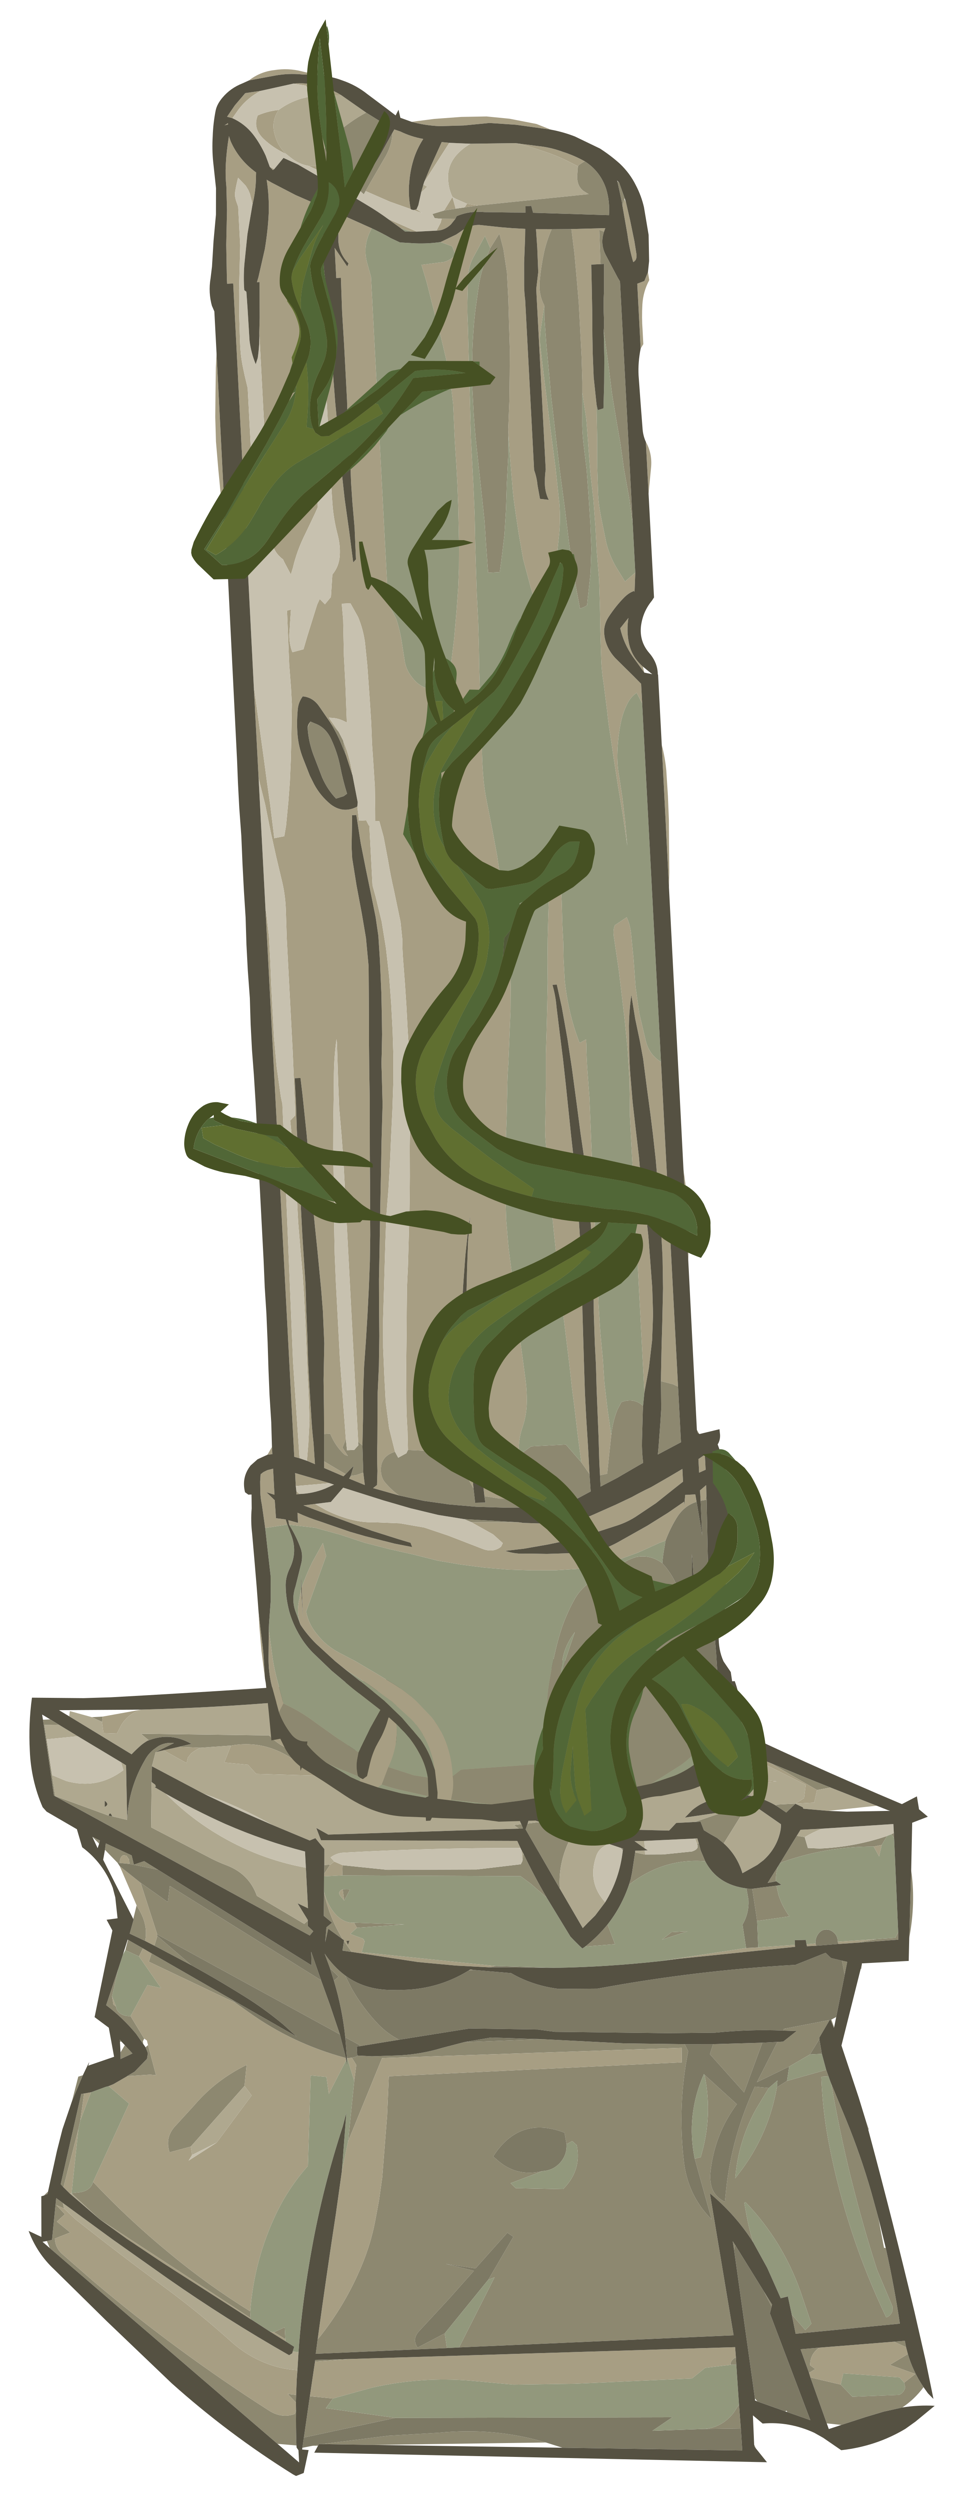 <?xml version="1.0" encoding="UTF-8" standalone="no"?>
<svg xmlns:ffdec="https://www.free-decompiler.com/flash" xmlns:xlink="http://www.w3.org/1999/xlink" ffdec:objectType="frame" height="377.55px" width="145.25px" xmlns="http://www.w3.org/2000/svg">
  <g transform="matrix(1.0, 0.0, 0.0, 1.0, 0.0, 0.0)">
    <use ffdec:characterId="121" height="140.5" transform="matrix(0.875, -0.046, 0.046, 0.875, 0.0, 254.65)" width="158.65" xlink:href="#sprite0"/>
    <use ffdec:characterId="123" height="303.8" transform="matrix(0.875, -0.046, 0.046, 0.875, 25.697, 11.37)" width="83.6" xlink:href="#sprite1"/>
    <use ffdec:characterId="125" height="397.65" transform="matrix(0.689, -0.036, 0.037, 0.697, 18.9, 4.5)" width="124.2" xlink:href="#sprite2"/>
  </g>
  <defs>
    <g id="sprite0" transform="matrix(1.0, 0.0, 0.0, 1.0, 0.0, 0.0)">
      <use ffdec:characterId="120" height="140.5" transform="matrix(1.0, 0.0, 0.0, 1.0, 0.0, 0.0)" width="158.65" xlink:href="#shape0"/>
    </g>
    <g id="shape0" transform="matrix(1.0, 0.0, 0.0, 1.0, 0.0, 0.0)">
      <path d="M76.15 9.65 L82.25 10.75 69.75 12.6 71.35 11.45 69.15 10.75 76.15 9.65 M57.15 15.5 L56.45 16.15 51.2 16.15 48.8 14.5 Q44.4 11.65 39.25 12.3 L33.95 12.4 30.25 12.05 32.45 11.65 Q28.95 9.4 25.15 10.65 L23.85 9.45 45.9 10.9 Q50.7 16.2 57.1 12.65 L58.55 11.75 66.45 6.25 69.6 3.95 70.6 3.85 72.25 4.35 69.8 5.85 60.95 11.75 59.35 13.35 55.45 14.4 Q55.85 15.2 56.95 15.45 L57.15 15.5 M26.2 12.75 L25.45 15.15 25.25 17.85 24.75 25.65 34.05 31.1 Q35.75 32.15 37.6 32.95 41.25 34.65 42.35 38.4 L50.25 43.65 50.9 43.15 50.85 44.05 51.75 45.0 51.1 45.7 8.3 19.3 7.1 6.15 8.35 6.15 9.8 7.15 7.3 7.05 7.55 9.55 8.15 15.75 8.5 19.4 17.55 23.25 18.15 23.4 20.7 24.15 Q21.2 18.7 24.3 14.0 24.9 13.0 25.85 12.3 L26.55 11.85 26.8 11.7 Q28.05 11.1 29.45 11.35 L26.2 12.75 M54.25 33.7 L55.25 33.7 54.15 35.2 54.25 33.7 M88.1 29.2 L87.25 28.55 88.55 28.45 88.8 29.2 88.1 29.2 M94.2 28.1 L101.05 27.6 101.35 28.1 101.1 28.1 100.5 28.25 Q99.9 28.9 99.5 29.8 L94.2 28.1 M105.35 31.65 L105.45 31.65 105.4 31.65 105.35 31.65 M118.45 29.65 L123.7 28.15 127.25 27.85 123.25 33.6 123.1 33.45 122.15 32.6 121.05 31.9 119.95 31.15 119.45 29.65 118.45 29.65 M132.65 27.6 L132.6 27.4 135.7 27.4 135.85 27.5 134.3 28.85 132.65 27.6 M142.15 24.95 L139.8 25.25 132.05 20.2 137.3 22.7 142.15 24.95 M62.3 11.75 L68.15 10.9 60.8 12.95 62.3 11.75 M121.5 20.95 L123.45 21.9 118.15 21.85 121.5 20.95 M109.1 5.95 Q104.05 2.95 98.35 1.8 L101.6 1.7 98.75 0.95 102.95 0.9 103.45 1.2 109.1 5.95 M133.2 30.75 L133.3 30.85 133.2 31.65 133.2 30.75 M152.65 33.35 L152.65 34.2 152.2 33.55 152.65 33.35 M152.5 50.45 L152.45 51.75 145.35 51.9 148.65 51.45 151.95 51.4 152.5 50.45 M58.15 48.9 L56.6 48.6 56.95 46.95 58.15 48.9 M56.75 46.65 L54.35 44.7 53.7 47.0 54.05 44.45 55.05 43.7 53.7 42.45 53.95 38.45 Q54.65 42.8 56.75 46.65 M137.25 33.25 L137.7 35.15 139.75 35.35 Q145.8 35.4 151.45 33.8 L150.45 35.3 149.05 35.5 Q140.85 35.05 133.15 37.35 132.85 37.45 132.6 37.75 L135.9 32.95 137.25 33.25 M127.75 41.65 L127.95 41.65 131.95 41.35 132.2 42.9 Q132.7 44.9 133.9 46.75 L128.3 47.25 127.75 41.65 M131.9 40.6 L130.45 40.8 132.35 38.1 Q131.9 39.35 131.9 40.6 M119.9 36.5 Q112.75 35.55 106.55 39.85 L106.9 38.9 107.2 37.75 107.9 34.35 109.6 34.8 112.7 34.95 117.7 34.7 Q119.05 34.35 118.65 33.45 L118.95 33.35 119.2 34.55 119.9 36.5 M102.5 46.5 L103.6 49.95 98.45 50.1 Q100.7 48.5 102.5 46.5 M97.65 50.1 L97.6 50.1 97.6 50.05 97.65 50.1 M92.25 41.3 L89.6 38.75 87.95 37.4 57.25 35.65 57.4 33.9 65.05 35.1 80.45 35.85 88.1 35.35 88.4 34.85 88.65 33.55 Q90.3 37.5 92.25 41.3 M74.8 1.75 L69.7 2.25 67.45 2.3 74.8 1.75 M10.75 67.7 L8.65 72.05 9.95 67.9 10.75 67.7 M3.7 87.4 L3.6 87.8 2.95 88.05 3.7 87.4 M45.55 132.05 L46.95 125.0 50.9 125.6 49.6 127.2 61.5 129.5 45.55 132.05 M48.15 119.1 L48.2 118.8 54.15 118.95 48.15 119.1 M120.7 122.2 L120.7 123.45 119.7 123.4 Q119.7 122.9 120.1 122.55 120.35 122.25 120.7 122.2 M120.8 130.3 L120.9 134.45 114.45 134.2 Q117.55 134.2 119.75 131.75 L120.8 130.3 M57.4 133.95 L48.65 133.35 60.15 132.5 68.85 132.45 Q78.5 132.0 87.2 135.1 L57.4 133.95 M48.0 133.45 L47.9 133.6 47.0 133.55 48.0 133.45 M148.9 132.3 L145.65 132.85 142.55 133.6 138.25 134.75 135.75 134.35 133.35 126.3 138.5 127.8 140.4 130.0 148.45 130.1 Q149.25 129.85 149.6 128.9 L149.45 128.05 151.45 126.65 147.15 124.85 150.35 123.15 Q151.05 126.15 152.75 129.0 151.1 131.0 148.9 132.3 M133.15 125.5 L131.9 121.35 135.15 121.25 Q133.5 122.25 133.4 124.2 L134.25 124.9 133.15 125.5 M148.05 120.9 L149.95 120.85 150.1 121.95 148.05 120.9 M145.55 84.15 L145.15 82.35 145.65 84.15 145.55 84.15 M145.7 56.45 L145.95 55.65 145.8 56.45 145.7 56.45 M154.35 51.55 L155.3 39.9 Q155.75 45.1 154.6 50.45 L154.35 51.55 M91.75 28.25 L97.45 30.4 Q94.5 34.95 94.6 39.9 L89.25 29.4 89.65 28.4 91.75 28.25 M98.25 30.7 L101.3 31.85 100.6 32.6 98.25 30.7 M105.5 33.45 L105.85 33.55 105.8 33.9 105.5 33.45 M113.45 48.4 L116.2 48.4 111.75 49.6 113.45 48.4 M48.85 115.05 L48.95 115.15 Q54.0 109.5 57.2 102.7 58.85 99.2 59.75 95.6 L60.65 91.85 61.4 88.0 62.8 77.4 63.45 70.65 114.05 70.9 114.15 68.4 62.45 67.45 55.85 81.45 57.45 71.15 57.95 68.4 57.25 67.1 Q57.95 67.05 58.3 66.8 L60.7 67.05 65.65 67.15 Q69.45 67.1 72.85 66.25 L76.75 65.45 90.2 65.65 104.15 67.1 114.7 67.8 115.25 69.05 Q112.9 78.3 113.5 87.85 113.85 93.85 117.75 98.2 L115.4 87.6 116.45 87.4 117.0 85.7 Q118.8 79.6 117.85 73.25 L123.15 78.6 Q119.05 83.55 118.0 90.0 117.8 91.2 118.0 92.35 118.35 94.25 120.2 95.3 L120.55 93.05 Q122.0 84.1 126.4 75.75 L128.8 76.1 126.45 79.55 Q123.05 84.95 122.2 91.35 L123.55 89.75 Q128.45 83.7 130.2 76.05 L132.0 75.05 138.85 73.5 139.2 74.65 137.95 74.65 Q137.85 80.65 138.7 86.55 140.9 102.1 146.95 116.65 147.75 116.45 148.1 115.55 L148.1 114.75 145.8 108.35 Q141.55 92.3 139.6 75.95 L141.85 82.3 Q144.0 88.45 145.5 94.9 L146.5 99.45 147.2 104.65 147.5 104.7 Q148.6 111.25 149.25 117.85 L131.2 118.65 130.7 115.3 132.9 118.1 134.0 117.05 132.4 111.35 Q129.8 102.6 123.9 95.7 123.6 95.35 123.55 95.75 L123.8 97.75 Q124.1 100.15 124.7 102.5 121.95 97.65 117.7 93.7 L120.5 118.35 73.1 117.95 79.85 106.2 78.75 106.55 83.45 99.4 82.45 98.65 76.65 104.5 71.55 103.45 76.35 104.9 71.7 109.6 66.45 114.7 Q65.0 116.05 65.95 117.6 L70.75 115.4 71.0 117.95 48.35 117.75 48.85 115.05 M131.8 66.35 L131.95 66.05 139.9 64.95 137.95 67.9 137.95 68.15 136.2 70.7 132.5 72.6 126.8 75.0 130.7 68.25 131.7 68.25 134.1 66.55 131.8 66.35 M140.05 64.95 L140.2 64.9 140.6 66.25 140.55 66.35 140.05 64.95 M142.9 57.3 L142.55 54.85 143.45 55.1 142.9 57.3 M56.9 52.95 L57.05 53.4 57.85 55.2 Q59.6 58.7 62.15 61.65 63.6 63.3 65.55 64.45 L58.75 65.2 58.75 65.05 56.3 63.55 Q56.05 58.6 54.85 53.7 L55.7 53.05 54.3 51.55 53.5 48.95 Q54.95 51.35 56.9 52.95 M128.1 68.25 L124.5 76.65 118.95 69.75 119.6 68.05 128.1 68.25 M60.5 47.25 L60.2 46.7 60.45 46.95 60.5 47.25 M59.3 44.8 L58.85 43.9 67.5 44.65 59.3 44.8 M89.1 88.35 L83.45 90.15 84.3 91.05 92.45 91.65 Q95.85 88.6 95.2 84.2 L94.45 83.45 93.45 83.95 93.2 81.95 Q85.6 78.55 80.7 85.4 L81.7 86.35 Q84.8 89.15 89.1 88.35 M57.2 38.05 L58.45 38.15 57.35 40.0 57.2 38.05 M17.4 6.15 L17.25 7.05 15.55 6.15 17.4 6.15 M16.6 29.1 L16.8 28.0 21.15 30.3 21.45 31.9 23.25 31.4 25.55 33.0 20.7 31.75 20.65 30.95 20.25 30.3 19.75 30.2 Q19.45 30.25 19.25 30.6 19.05 30.95 19.0 31.5 L18.65 31.45 16.6 29.1 M52.65 53.5 L53.95 57.8 55.4 63.0 24.85 44.15 22.45 35.1 26.95 38.65 27.45 35.9 52.65 53.5 M20.85 41.25 L21.55 38.95 22.05 39.95 Q23.35 42.6 22.7 45.15 L20.1 43.75 20.9 41.4 20.85 41.25 M14.55 26.75 L15.8 27.45 15.65 28.0 14.55 26.75 M19.2 46.55 L19.75 44.8 22.25 46.4 21.5 47.75 19.2 46.55 M37.75 56.65 L23.15 48.75 23.7 47.35 37.0 55.95 37.75 56.65 M24.25 46.05 L24.85 44.4 30.45 49.75 24.25 46.05 M19.5 57.95 L21.65 61.95 21.4 62.4 21.45 62.9 20.3 61.05 Q18.1 58.1 15.4 55.85 L17.8 49.75 16.5 54.35 16.65 55.8 17.1 56.2 Q17.1 56.9 17.8 57.45 18.5 57.95 19.5 57.95 M22.25 63.1 L23.35 68.35 22.35 68.2 18.4 68.25 18.45 68.2 19.7 67.55 21.95 65.45 22.15 64.5 22.0 64.0 21.8 63.45 22.25 63.1 M11.55 86.15 Q17.35 93.0 24.1 99.15 30.45 105.0 37.45 109.85 L37.45 111.0 12.3 92.6 7.7 87.9 7.75 87.9 9.25 87.8 Q11.05 87.6 11.55 86.15 M28.7 80.95 L25.0 81.75 Q24.25 79.05 26.4 77.1 L29.75 73.8 Q33.65 69.7 39.05 67.4 L38.5 71.0 28.7 80.95 M18.25 62.9 L19.5 64.4 17.4 65.25 17.45 64.1 18.25 62.9 M17.45 62.25 L17.45 61.9 17.7 62.25 17.45 62.25 M6.4 86.8 L5.95 86.25 10.3 70.9 10.8 70.85 9.9 75.5 9.5 76.9 6.4 86.8 M6.15 89.5 L6.3 90.45 5.0 89.8 6.4 91.45 4.95 92.65 7.15 94.65 4.45 95.55 Q4.45 97.2 5.6 98.3 L10.75 103.3 Q24.35 116.05 39.65 127.0 41.85 128.65 44.25 127.9 L44.45 127.25 Q44.25 130.25 44.2 133.35 L40.95 132.9 3.5 97.15 3.05 95.9 3.95 95.75 5.05 88.6 6.15 89.5 M43.25 114.95 L41.35 113.65 43.25 112.9 43.25 114.95 M44.6 124.65 L44.5 125.95 43.15 124.4 44.6 124.65 M121.6 102.85 L121.35 103.65 121.2 102.15 121.6 102.85 M127.3 113.75 L126.1 111.05 127.4 113.4 127.3 113.75" fill="#8d8870" fill-rule="evenodd" stroke="none"/>
      <path d="M76.15 9.65 Q82.0 6.85 88.45 6.25 92.8 5.6 97.1 6.45 100.25 7.15 103.05 8.6 L106.65 10.85 111.25 14.3 Q116.6 18.5 123.05 21.0 L124.65 21.6 Q128.75 22.8 132.95 23.4 L120.45 23.65 Q105.9 24.05 91.4 23.65 L86.5 23.5 Q79.5 23.1 72.6 21.7 L70.95 19.65 43.35 17.4 42.0 15.75 37.95 15.15 39.25 12.3 Q44.4 11.65 48.8 14.5 L51.2 16.15 56.45 16.15 57.15 15.5 57.95 15.4 Q60.9 13.75 64.25 13.65 67.3 13.95 69.75 12.6 L82.25 10.75 76.15 9.65 M33.95 12.4 Q33.05 12.75 32.3 13.3 L31.7 14.0 31.45 14.9 27.6 12.5 30.25 12.05 33.95 12.4 M55.25 33.7 L56.0 33.2 57.4 33.9 57.25 35.65 54.1 35.65 54.15 35.2 55.25 33.7 M139.8 25.25 L139.2 27.4 135.95 27.4 137.5 26.55 137.9 24.25 Q118.9 13.3 99.15 4.1 94.45 1.9 88.55 2.25 78.95 2.95 69.8 5.85 L72.25 4.35 70.6 3.85 85.85 2.25 92.35 2.05 98.35 1.8 Q104.05 2.95 109.1 5.95 118.85 13.65 129.95 19.2 L132.05 20.2 139.8 25.25 M60.95 11.75 L62.3 11.75 60.8 12.95 59.35 13.35 60.95 11.75 M121.5 20.95 L118.15 21.85 123.45 21.9 121.5 20.95 M145.35 51.9 L142.1 51.95 142.0 51.55 148.65 51.45 145.35 51.9 M138.25 52.05 L136.65 52.05 136.6 51.7 138.15 51.65 138.25 52.05 M134.6 51.7 L134.6 52.05 114.5 53.05 111.0 53.3 126.15 51.8 128.25 51.8 134.6 51.7 M81.65 52.8 L76.0 52.2 69.5 51.25 58.15 48.9 56.95 46.95 56.95 46.8 56.75 46.65 Q54.65 42.8 53.95 38.45 L53.95 38.25 Q54.3 40.1 55.25 41.6 56.75 43.9 58.85 43.9 L59.3 44.8 58.1 45.8 60.2 46.7 60.5 47.25 59.9 49.05 82.95 52.65 81.65 52.8 M149.05 35.5 L150.45 35.3 149.9 37.25 149.05 35.5 M46.95 125.0 L48.15 119.1 54.15 118.95 120.65 120.4 120.7 122.2 Q120.35 122.25 120.1 122.55 119.7 122.9 119.7 123.4 L115.3 123.7 112.95 125.4 92.75 125.25 82.15 124.85 74.9 123.8 Q66.35 122.6 57.65 124.1 L50.9 125.6 46.95 125.0 M133.35 126.3 L133.15 125.5 134.25 124.9 133.4 124.2 Q133.5 122.25 135.15 121.25 L148.05 120.9 150.1 121.95 150.35 123.15 147.15 124.85 151.45 126.65 149.45 128.05 148.7 127.1 139.05 125.9 138.5 127.8 133.35 126.3 M55.85 81.45 L62.45 67.45 114.15 68.4 114.05 70.9 63.45 70.65 62.8 77.4 61.4 88.0 60.65 91.85 59.75 95.6 Q58.85 99.2 57.2 102.7 54.0 109.5 48.95 115.15 L48.85 115.05 Q50.9 104.35 53.1 93.75 L54.5 86.55 55.85 81.45 M57.25 67.1 L57.95 68.4 57.45 71.15 56.45 67.15 56.4 67.3 56.4 67.15 56.45 67.15 57.25 67.1 M78.95 53.1 L78.2 53.15 78.45 53.0 78.95 53.1 M69.6 3.95 L66.45 6.25 50.15 5.2 55.25 4.95 69.6 3.95 M58.55 11.75 L57.1 12.65 Q50.7 16.2 45.9 10.9 L58.55 11.75 M57.35 40.0 L56.95 39.45 Q56.05 38.45 57.2 38.05 L57.35 40.0 M57.6 47.65 L57.9 46.95 57.35 46.95 57.6 47.65 M24.2 5.3 Q21.9 5.8 20.55 7.75 L19.7 9.2 17.4 9.0 17.25 7.05 17.4 6.15 24.1 5.3 24.2 5.3 M19.0 31.5 Q19.05 30.95 19.25 30.6 19.45 30.25 19.75 30.2 L20.25 30.3 20.65 30.95 20.7 31.75 19.0 31.5 M56.2 67.1 L56.25 67.5 52.95 73.15 52.7 70.2 50.0 69.8 48.7 85.35 Q45.25 88.85 42.9 93.1 38.6 100.95 37.45 109.85 30.45 105.0 24.1 99.15 17.35 93.0 11.55 86.15 L18.45 73.0 15.1 69.8 15.95 69.5 18.4 68.25 22.35 68.2 23.35 68.35 22.25 63.1 22.1 62.3 21.65 61.95 19.5 57.95 22.7 52.75 25.0 53.4 21.5 47.75 22.25 46.4 23.7 47.35 23.15 48.75 37.75 56.65 39.9 58.35 Q47.15 64.15 56.2 67.1 M21.55 38.95 L19.0 32.05 22.45 35.1 24.85 44.15 24.8 44.15 24.85 44.4 24.25 46.05 22.7 45.15 Q23.35 42.6 22.05 39.95 L21.55 38.95 M33.2 80.5 L39.65 72.7 38.5 71.0 39.05 67.4 Q33.65 69.7 29.75 73.8 L26.4 77.1 Q24.25 79.05 25.0 81.75 L28.7 80.95 28.85 82.4 28.2 83.35 33.2 80.5 M17.1 56.2 L16.65 55.8 16.5 54.35 17.1 56.2 M6.4 86.8 L9.5 76.9 7.75 87.9 7.7 87.9 7.45 87.95 6.4 86.8 M9.9 75.5 L10.8 70.85 12.0 70.7 9.9 75.5 M6.3 90.45 L8.15 92.4 Q15.35 98.75 22.8 104.85 28.65 109.65 33.9 114.9 36.8 117.8 40.6 119.3 42.8 120.15 45.05 120.4 L44.85 121.95 44.6 124.65 43.15 124.4 44.5 125.95 44.45 127.25 44.25 127.9 Q41.85 128.65 39.65 127.0 24.35 116.05 10.75 103.3 L5.6 98.3 Q4.45 97.2 4.45 95.55 L7.15 94.65 4.95 92.65 6.4 91.45 5.0 89.8 6.3 90.45 M37.45 111.2 L22.95 100.8 16.85 96.25 12.3 92.6 37.45 111.0 37.45 111.2 M40.65 113.5 L41.35 113.65 43.25 114.95 43.3 115.35 40.65 113.5" fill="#a79e83" fill-rule="evenodd" stroke="none"/>
      <path d="M39.25 12.3 L37.95 15.15 42.0 15.75 43.35 17.4 70.95 19.65 72.6 21.7 Q79.5 23.1 86.5 23.5 L91.4 23.65 Q105.9 24.05 120.45 23.65 L132.95 23.4 Q128.75 22.8 124.65 21.6 L123.05 21.0 Q116.6 18.5 111.25 14.3 L106.65 10.85 103.05 8.6 Q100.25 7.15 97.1 6.45 92.8 5.6 88.45 6.25 82.0 6.85 76.15 9.65 L69.15 10.75 68.95 10.65 68.15 10.9 62.3 11.75 60.95 11.75 69.8 5.85 Q78.95 2.95 88.55 2.25 94.45 1.9 99.15 4.1 118.9 13.3 137.9 24.25 L137.5 26.55 135.95 27.4 139.2 27.4 139.8 25.25 142.15 24.95 149.95 28.5 141.55 28.95 137.3 28.35 137.25 28.3 137.2 28.1 135.9 27.4 135.85 27.5 135.7 27.4 132.6 27.4 132.65 27.6 Q126.65 23.6 119.55 26.7 118.75 27.1 118.1 27.6 L116.8 28.8 123.7 28.15 118.45 29.65 115.25 29.65 113.95 30.9 106.2 30.3 105.45 31.65 105.35 31.65 99.5 29.8 Q99.9 28.9 100.5 28.25 L101.1 28.1 101.35 28.1 101.05 27.6 94.2 28.1 87.55 25.95 88.55 28.45 87.25 28.55 88.1 29.2 55.2 28.5 53.2 27.25 53.9 29.4 87.7 31.3 88.2 32.55 Q72.9 31.7 57.65 31.75 56.45 31.75 55.4 32.45 L56.0 33.2 55.25 33.7 54.25 33.7 54.4 30.95 52.95 29.0 51.95 29.35 45.6 26.3 Q40.1 22.8 34.15 20.35 L25.45 15.15 26.2 12.75 27.6 12.5 31.45 14.9 31.7 14.0 32.3 13.3 Q33.05 12.75 33.95 12.4 L39.25 12.3 M133.2 31.65 Q132.5 34.75 129.95 36.85 L128.85 37.6 126.2 38.9 Q125.45 35.8 123.25 33.6 L127.25 27.85 129.2 27.65 133.2 30.75 133.2 31.65 M135.9 32.95 L136.6 31.95 140.35 31.95 Q138.75 32.45 137.25 33.25 L135.9 32.95 M97.45 30.4 L98.25 30.7 100.6 32.6 101.3 31.85 103.35 32.6 102.35 33.15 Q101.55 33.7 101.2 34.55 99.35 39.05 102.3 42.65 L100.45 44.85 99.1 46.05 98.2 46.9 94.6 39.9 Q94.5 34.95 97.45 30.4 M89.65 28.4 L89.95 27.55 91.75 28.25 89.65 28.4 M88.35 32.9 L88.65 33.55 88.4 34.85 88.35 32.9 M118.35 32.5 L118.75 32.5 118.95 33.35 118.65 33.45 118.35 32.5 M109.6 34.8 L107.9 34.35 107.95 34.05 109.6 34.1 109.6 34.8 M109.6 32.45 L109.6 33.75 107.9 32.4 109.6 32.45 M50.15 5.2 L66.45 6.25 58.55 11.75 45.9 10.9 23.85 9.45 25.15 10.65 24.95 10.7 Q24.35 11.0 23.8 11.4 22.9 12.1 22.05 12.9 L11.65 5.8 11.8 4.9 15.55 6.15 17.25 7.05 17.4 9.0 19.7 9.2 20.55 7.75 Q21.9 5.8 24.2 5.3 37.15 5.65 50.15 5.2 M51.05 34.0 L51.05 41.0 49.3 40.05 50.9 43.0 50.9 43.15 50.25 43.65 42.35 38.4 Q41.25 34.65 37.6 32.95 35.75 32.15 34.05 31.1 L24.75 25.65 25.25 17.85 25.85 18.35 25.95 18.7 25.7 18.75 27.6 20.0 Q31.3 24.15 35.85 27.25 42.85 32.05 51.05 34.0 M9.8 7.15 L12.95 9.3 7.55 9.55 7.3 7.05 9.8 7.15 M20.15 14.15 L21.0 14.75 20.7 24.15 18.15 23.4 18.0 23.05 Q17.75 22.65 17.55 23.25 L8.5 19.4 8.15 15.75 10.55 16.9 Q15.85 18.7 20.5 15.55 L20.15 14.15 M16.95 21.6 L16.95 21.7 Q17.85 21.35 17.0 20.65 L16.95 21.6 M38.5 71.0 L39.65 72.7 33.2 80.5 28.85 82.4 28.7 80.95 38.5 71.0 M7.45 87.95 L7.7 87.9 12.3 92.6 7.45 87.95 M6.3 90.45 L6.15 89.5 14.3 96.15 23.55 103.45 Q33.3 111.05 43.75 117.75 L44.3 117.45 44.4 117.15 45.4 117.3 45.05 120.4 Q42.8 120.15 40.6 119.3 36.8 117.8 33.9 114.9 28.65 109.65 22.8 104.85 15.35 98.75 8.15 92.4 L6.3 90.45" fill="#afa88f" fill-rule="evenodd" stroke="none"/>
      <path d="M34.15 20.35 Q40.1 22.8 45.6 26.3 40.2 23.65 34.95 20.8 L34.15 20.35 M56.0 33.2 L55.4 32.45 Q56.45 31.75 57.65 31.75 72.9 31.7 88.2 32.55 L88.35 32.9 88.4 34.85 88.1 35.35 80.45 35.85 65.05 35.1 57.4 33.9 56.0 33.2 M140.35 31.95 L152.65 31.8 152.65 33.35 152.2 33.55 151.45 33.8 Q145.8 35.4 139.75 35.35 L137.7 35.15 137.25 33.25 Q138.75 32.45 140.35 31.95 M103.35 32.6 L105.5 33.45 105.8 33.9 Q105.0 38.75 102.3 42.65 99.35 39.05 101.2 34.55 101.55 33.7 102.35 33.15 L103.35 32.6 M118.35 32.5 L118.65 33.45 Q119.05 34.35 117.7 34.7 L112.7 34.95 109.6 34.8 109.6 34.1 110.1 34.1 109.6 33.75 109.6 32.45 118.35 32.5 M27.6 20.0 Q32.45 23.1 37.5 25.7 44.2 29.05 51.05 31.2 L51.05 34.0 Q42.85 32.05 35.85 27.25 31.3 24.15 27.6 20.0 M12.95 9.3 L20.15 14.15 20.5 15.55 Q15.85 18.7 10.55 16.9 L8.15 15.75 7.55 9.55 12.95 9.3 M33.2 80.5 L28.2 83.35 28.85 82.4 33.2 80.5" fill="#c7c1af" fill-rule="evenodd" stroke="none"/>
      <path d="M142.1 51.95 L138.25 52.05 138.15 51.65 Q138.15 50.75 138.7 50.05 139.25 49.35 140.05 49.35 140.85 49.35 141.45 50.0 142.05 50.6 142.0 51.55 L142.1 51.95 M93.35 53.5 L81.65 52.8 82.95 52.65 93.35 53.5 M127.75 41.65 L128.3 47.25 128.25 51.8 126.15 51.8 125.75 47.75 Q127.0 45.85 127.0 43.55 L126.75 41.55 127.0 41.6 127.75 41.65 M45.2 133.8 L45.55 132.05 61.5 129.5 109.2 131.9 105.65 134.05 114.45 134.2 120.9 134.45 120.95 138.25 90.0 136.15 87.2 135.1 Q78.5 132.0 68.85 132.45 L60.15 132.5 48.65 133.35 48.05 133.3 48.0 133.45 47.0 133.55 45.2 133.8 M123.3 138.0 L123.05 137.65 123.05 137.35 123.3 138.0 M70.75 115.4 L65.95 117.6 Q65.0 116.05 66.45 114.7 L71.7 109.6 76.35 104.9 71.55 103.45 76.65 104.5 82.45 98.65 83.45 99.4 78.75 106.55 70.75 115.4 M132.0 75.05 L130.2 76.05 130.35 74.9 128.8 76.1 126.4 75.75 Q122.0 84.1 120.55 93.05 L120.2 95.3 Q118.35 94.25 118.0 92.35 117.8 91.2 118.0 90.0 119.05 83.55 123.15 78.6 L117.85 73.25 117.75 73.1 Q114.25 80.05 115.4 87.6 L117.75 98.2 Q113.85 93.85 113.5 87.85 112.9 78.3 115.25 69.05 L114.7 67.8 119.6 68.05 118.95 69.75 124.5 76.65 128.1 68.25 130.7 68.25 126.8 75.0 132.5 72.6 132.0 75.05 M90.2 65.65 L76.75 65.45 81.4 64.9 90.2 65.65 M58.3 66.8 Q57.95 67.05 57.25 67.1 L56.45 67.15 56.4 67.15 56.3 63.55 58.75 65.05 58.75 65.2 58.2 65.25 58.2 66.75 58.3 66.8 M131.8 66.35 Q125.9 65.8 120.05 66.1 L111.85 65.75 92.45 64.5 89.55 63.95 77.8 63.15 65.55 64.45 Q63.6 63.3 62.15 61.65 59.6 58.7 57.85 55.2 L57.05 53.4 56.9 52.95 Q60.4 55.8 65.6 55.85 72.35 56.35 78.2 53.15 L78.95 53.1 85.45 54.0 Q89.05 56.35 93.55 57.15 L100.2 57.45 Q117.25 55.2 134.5 55.15 L139.8 53.35 140.7 54.3 142.55 54.85 142.9 57.3 141.05 64.5 140.2 64.9 140.05 64.95 140.0 64.75 139.9 64.95 131.95 66.05 131.8 66.35 M93.45 83.95 Q93.45 85.75 92.2 87.05 90.9 88.35 89.1 88.35 84.8 89.15 81.7 86.35 L80.7 85.4 Q85.6 78.55 93.2 81.95 L93.45 83.95 M137.95 68.15 L138.25 70.7 136.2 70.7 137.95 68.15 M18.65 31.45 L19.0 31.5 20.7 31.75 25.55 33.0 51.15 50.85 51.2 48.5 52.65 53.5 27.45 35.9 26.95 38.65 22.45 35.1 19.0 32.05 18.65 31.45 M55.4 63.0 L56.05 66.25 56.2 67.1 Q47.15 64.15 39.9 58.35 L37.75 56.65 37.0 55.95 47.95 63.0 45.7 60.75 Q43.1 58.35 40.3 56.3 35.45 52.85 30.45 49.75 L24.85 44.4 24.8 44.15 24.85 44.15 55.4 63.0 M54.85 53.7 L54.3 51.55 55.7 53.05 54.85 53.7 M121.6 102.85 L126.1 111.05 127.3 113.75 126.95 114.9 132.95 133.65 129.05 132.05 128.95 131.8 128.7 131.9 124.0 129.95 123.6 129.4 121.35 103.65 121.6 102.85" fill="#7d7964" fill-rule="evenodd" stroke="none"/>
      <path d="M152.65 34.2 L152.5 50.45 151.95 51.4 148.65 51.45 142.0 51.55 Q142.05 50.6 141.45 50.0 140.85 49.35 140.05 49.35 139.25 49.35 138.7 50.05 138.15 50.75 138.15 51.65 L136.6 51.7 136.5 50.95 134.6 50.9 134.6 51.7 128.25 51.8 128.3 47.25 133.9 46.75 Q132.7 44.9 132.2 42.9 L131.95 41.35 132.8 41.25 131.95 40.6 131.9 40.6 Q131.9 39.35 132.35 38.1 L132.6 37.75 Q132.85 37.45 133.15 37.35 140.85 35.05 149.05 35.5 L149.9 37.25 150.45 35.3 151.45 33.8 152.2 33.55 152.65 34.2 M111.0 53.3 Q102.15 53.8 93.35 53.5 L82.95 52.65 59.9 49.05 60.5 47.25 60.45 46.95 60.2 46.7 58.1 45.8 59.3 44.8 67.5 44.65 58.85 43.9 Q56.75 43.9 55.25 41.6 54.3 40.1 53.95 38.25 L54.1 35.65 57.25 35.65 87.95 37.4 89.6 38.75 92.25 41.3 96.0 48.25 96.6 48.95 97.6 50.05 97.6 50.1 97.65 50.1 97.95 50.4 98.45 50.1 103.6 49.95 102.5 46.5 Q105.05 43.6 106.55 39.85 112.75 35.55 119.9 36.5 121.8 40.65 126.75 41.55 L127.0 43.55 Q127.0 45.85 125.75 47.75 L126.15 51.8 111.0 53.3 M120.7 123.45 L120.8 130.3 119.75 131.75 Q117.55 134.2 114.45 134.2 L105.65 134.05 109.2 131.9 61.5 129.5 49.6 127.2 50.9 125.6 57.65 124.1 Q66.35 122.6 74.9 123.8 L82.15 124.85 92.75 125.25 112.95 125.4 115.3 123.7 119.7 123.4 120.7 123.45 M113.45 48.4 L111.75 49.6 116.2 48.4 113.45 48.4 M71.0 117.95 L70.75 115.4 78.75 106.55 79.85 106.2 73.1 117.95 71.0 117.95 M124.7 102.5 Q124.1 100.15 123.8 97.75 L123.55 95.75 Q123.6 95.35 123.9 95.7 129.8 102.6 132.4 111.35 L134.0 117.05 132.9 118.1 130.7 115.3 130.2 112.15 128.95 112.4 126.9 107.05 124.7 102.5 M139.6 75.95 Q141.55 92.3 145.8 108.35 L148.1 114.75 148.1 115.55 Q147.75 116.45 146.95 116.65 140.9 102.1 138.7 86.55 137.85 80.65 137.95 74.65 L139.2 74.65 139.45 75.5 139.6 75.95 M138.85 73.5 L132.0 75.05 132.5 72.6 136.2 70.7 138.25 70.7 138.85 73.5 M130.2 76.05 Q128.45 83.7 123.55 89.75 L122.2 91.35 Q123.05 84.95 126.45 79.55 L128.8 76.1 130.35 74.9 130.2 76.05 M117.85 73.25 Q118.8 79.6 117.0 85.7 L116.45 87.4 115.4 87.6 Q114.25 80.05 117.75 73.1 L117.85 73.25 M57.45 71.15 L55.85 81.45 54.5 86.55 55.8 76.55 55.05 78.9 Q51.05 89.25 48.6 99.75 47.3 105.25 46.35 110.75 45.8 114.0 45.4 117.3 L44.4 117.15 44.7 116.35 43.3 115.35 43.25 114.95 43.25 112.9 41.35 113.65 40.65 113.5 37.55 111.25 37.45 111.2 37.45 111.0 37.45 109.85 Q38.6 100.95 42.9 93.1 45.25 88.85 48.7 85.35 L50.0 69.8 52.7 70.2 52.95 73.15 56.25 67.5 56.35 68.45 56.4 67.3 56.45 67.15 57.45 71.15 M93.45 83.95 L94.45 83.45 95.2 84.2 Q95.85 88.6 92.45 91.65 L84.3 91.05 83.45 90.15 89.1 88.35 Q90.9 88.35 92.2 87.05 93.45 85.75 93.45 83.95 M57.2 38.05 Q56.05 38.45 56.95 39.45 L57.35 40.0 58.45 38.15 57.2 38.05 M18.75 47.3 L19.2 46.55 21.5 47.75 25.0 53.4 22.7 52.75 19.5 57.95 Q18.5 57.95 17.8 57.45 17.1 56.9 17.1 56.2 L16.5 54.35 17.8 49.75 18.75 47.3 M15.1 69.8 L18.45 73.0 11.55 86.15 Q11.05 87.6 9.25 87.8 L7.75 87.9 9.5 76.9 9.9 75.5 12.0 70.7 14.6 69.9 15.1 69.8 M138.5 127.8 L139.05 125.9 148.7 127.1 149.45 128.05 149.6 128.9 Q149.25 129.85 148.45 130.1 L140.4 130.0 138.5 127.8" fill="#92987c" fill-rule="evenodd" stroke="none"/>
      <path d="M69.75 12.6 Q67.3 13.95 64.25 13.65 60.9 13.75 57.95 15.4 L57.15 15.5 56.95 15.45 Q55.85 15.2 55.45 14.4 L59.35 13.35 60.8 12.95 68.15 10.9 68.95 10.65 69.15 10.75 71.35 11.45 69.75 12.6 M27.6 12.5 L26.2 12.75 29.45 11.35 Q28.05 11.1 26.8 11.7 L26.55 11.85 25.85 12.3 Q24.9 13.0 24.3 14.0 21.2 18.7 20.7 24.15 L21.0 14.75 20.15 14.15 12.95 9.3 9.8 7.15 8.35 6.15 7.0 5.25 7.1 6.15 8.3 19.3 51.1 45.7 51.75 45.0 50.85 44.05 50.9 43.15 50.9 43.0 49.3 40.05 51.05 41.0 51.05 34.0 51.05 31.2 Q44.2 29.05 37.5 25.7 32.45 23.1 27.6 20.0 L25.7 18.75 25.95 18.7 25.85 18.35 25.25 17.85 25.45 15.15 34.15 20.35 34.95 20.8 Q40.2 23.65 45.6 26.3 L51.95 29.35 52.95 29.0 54.4 30.95 54.25 33.7 54.15 35.2 54.1 35.65 53.95 38.25 53.95 38.45 53.7 42.45 55.05 43.7 54.05 44.45 53.7 47.0 54.35 44.7 56.75 46.65 56.95 46.8 56.95 46.95 56.6 48.6 58.15 48.9 69.5 51.25 76.0 52.2 81.65 52.8 93.35 53.5 Q102.15 53.8 111.0 53.3 L114.5 53.05 134.6 52.05 134.6 51.7 134.6 50.9 136.5 50.95 136.6 51.7 136.65 52.05 138.25 52.05 142.1 51.95 145.35 51.9 152.45 51.75 152.5 50.45 152.65 34.2 152.65 33.35 152.65 31.8 140.35 31.95 136.6 31.95 135.9 32.95 132.6 37.75 132.35 38.1 130.45 40.8 131.9 40.6 131.95 40.6 132.8 41.25 131.95 41.35 127.95 41.65 127.75 41.65 127.0 41.6 126.75 41.55 Q121.8 40.65 119.9 36.5 L119.2 34.55 118.95 33.35 118.75 32.5 118.35 32.5 109.6 32.45 107.9 32.4 109.6 33.75 110.1 34.1 109.6 34.1 107.95 34.05 107.9 34.35 107.2 37.75 106.9 38.9 106.55 39.85 Q105.05 43.6 102.5 46.5 100.7 48.5 98.45 50.1 L97.95 50.4 97.65 50.1 97.6 50.05 96.6 48.95 96.0 48.25 92.25 41.3 Q90.3 37.5 88.65 33.55 L88.35 32.9 88.2 32.55 87.7 31.3 53.9 29.4 53.2 27.25 55.2 28.5 88.1 29.2 88.8 29.2 88.55 28.45 87.55 25.95 94.2 28.1 99.5 29.8 105.35 31.65 105.4 31.65 105.45 31.65 106.2 30.3 113.95 30.9 115.25 29.65 118.45 29.65 119.45 29.65 119.95 31.15 121.05 31.9 122.15 32.6 123.1 33.45 123.25 33.6 Q125.45 35.8 126.2 38.9 L128.85 37.6 129.95 36.85 Q132.5 34.75 133.2 31.65 L133.3 30.85 133.2 30.75 129.2 27.65 127.25 27.85 123.7 28.15 116.8 28.8 118.1 27.6 Q118.75 27.1 119.55 26.7 126.65 23.6 132.65 27.6 L134.3 28.85 135.85 27.5 135.9 27.4 137.2 28.1 137.25 28.3 137.3 28.35 141.55 28.95 144.75 29.25 152.2 29.5 151.8 29.35 149.95 28.5 142.15 24.95 137.3 22.7 132.05 20.2 129.95 19.2 Q118.85 13.65 109.1 5.95 L103.45 1.2 102.95 0.75 115.7 8.15 122.05 11.8 Q137.9 20.5 154.3 28.45 L156.95 27.25 157.2 29.5 158.65 30.85 155.9 31.75 155.3 39.9 154.35 51.55 154.05 55.5 145.95 55.5 145.95 55.65 145.7 56.45 141.7 69.45 144.2 78.55 145.15 82.35 145.55 84.15 145.75 85.1 Q149.0 100.35 151.85 115.85 L152.8 121.3 153.35 124.45 154.35 131.1 154.2 130.95 153.45 130.1 152.75 129.0 Q151.05 126.15 150.35 123.15 L150.1 121.95 149.95 120.85 148.05 120.9 135.15 121.25 131.9 121.35 133.15 125.5 133.35 126.3 135.75 134.35 136.05 135.35 138.25 134.75 142.55 133.6 145.65 132.85 148.9 132.3 Q151.65 132.0 154.5 132.3 L151.05 134.85 149.25 136.0 Q144.05 138.75 138.0 139.1 L135.0 136.8 133.5 135.85 Q129.3 133.65 124.7 133.8 L123.1 132.3 123.05 137.35 123.05 137.65 123.3 138.0 125.1 140.5 47.2 134.75 47.9 133.6 48.0 133.45 48.05 133.3 48.65 133.35 57.4 133.95 90.0 136.15 120.95 138.25 120.9 134.45 120.8 130.3 120.7 123.45 120.7 122.2 120.65 120.4 54.15 118.95 48.2 118.8 48.15 119.1 46.95 125.0 45.55 132.05 45.2 133.8 45.15 134.1 46.25 134.25 45.2 138.15 43.85 138.6 43.35 138.3 Q32.55 130.75 23.25 121.5 L12.65 110.25 4.05 100.85 Q1.25 97.95 0.0 94.0 L2.15 95.15 2.5 88.15 2.95 88.05 3.6 87.8 3.7 87.4 5.6 80.5 6.75 76.8 8.65 72.05 10.75 67.7 11.95 65.5 11.95 65.55 11.85 65.9 11.75 66.1 16.3 64.8 15.65 59.75 13.3 57.8 17.15 43.05 16.25 41.15 18.15 41.0 17.95 37.4 17.6 35.7 Q16.2 31.35 12.7 28.45 L11.95 25.3 6.9 22.0 6.25 21.2 Q4.5 16.5 4.55 11.4 4.55 6.7 5.4 2.25 L14.3 2.8 19.0 2.9 Q43.2 2.85 67.45 2.3 L69.7 2.25 74.8 1.75 88.65 0.25 93.85 0.0 98.75 0.95 101.6 1.7 98.35 1.8 92.35 2.05 85.85 2.25 70.6 3.85 69.6 3.95 55.25 4.95 50.15 5.2 Q37.15 5.65 24.2 5.3 L24.1 5.3 9.95 4.65 11.65 5.8 22.05 12.9 Q22.9 12.1 23.8 11.4 24.35 11.0 24.95 10.7 L25.15 10.65 Q28.95 9.4 32.45 11.65 L30.25 12.05 27.6 12.5 M97.45 30.4 L91.75 28.25 89.95 27.55 89.65 28.4 89.25 29.4 94.6 39.9 98.2 46.9 99.1 46.05 100.45 44.85 102.3 42.65 Q105.0 38.75 105.8 33.9 L105.85 33.55 105.5 33.45 103.35 32.6 101.3 31.85 98.25 30.7 97.45 30.4 M48.85 115.05 L48.35 117.75 71.0 117.95 73.1 117.95 120.5 118.35 117.7 93.7 Q121.95 97.65 124.7 102.5 L126.9 107.05 128.95 112.4 130.2 112.15 130.7 115.3 131.2 118.65 149.25 117.85 Q148.6 111.25 147.5 104.7 L146.5 99.45 145.5 94.9 Q144.0 88.45 141.85 82.3 L139.6 75.95 139.45 75.5 139.2 74.65 138.85 73.5 138.25 70.7 137.95 68.15 137.95 67.9 139.9 64.95 140.0 64.75 140.05 64.95 140.55 66.35 140.6 66.25 141.05 64.5 142.9 57.3 143.45 55.1 142.55 54.85 140.7 54.3 139.8 53.35 134.5 55.15 Q117.25 55.2 100.2 57.45 L93.55 57.15 Q89.05 56.35 85.45 54.0 L78.95 53.1 78.45 53.0 78.2 53.15 Q72.35 56.35 65.6 55.85 60.4 55.8 56.9 52.95 54.95 51.35 53.5 48.95 L54.3 51.55 54.85 53.7 Q56.05 58.6 56.3 63.55 L56.4 67.15 56.4 67.3 56.35 68.45 56.25 67.5 56.2 67.1 56.05 66.25 55.4 63.0 53.95 57.8 52.65 53.5 51.2 48.5 51.15 50.85 25.55 33.0 23.25 31.4 21.45 31.9 21.15 30.3 16.8 28.0 16.6 29.1 16.2 30.8 20.85 41.25 20.9 41.4 20.1 43.75 22.7 45.15 24.25 46.05 30.45 49.75 Q35.45 52.85 40.3 56.3 43.1 58.35 45.7 60.75 L47.95 63.0 37.0 55.95 23.7 47.35 22.25 46.4 19.75 44.8 19.7 44.75 18.75 47.3 17.8 49.75 15.4 55.85 Q18.1 58.1 20.3 61.05 L21.45 62.9 21.5 62.95 21.8 63.45 22.0 64.0 22.15 64.5 21.95 65.45 19.7 67.55 18.45 68.2 18.4 68.25 15.95 69.5 15.1 69.8 14.6 69.9 12.0 70.7 10.8 70.85 10.3 70.9 5.95 86.25 6.4 86.8 7.45 87.95 12.3 92.6 16.85 96.25 22.95 100.8 37.45 111.2 37.55 111.25 40.65 113.5 43.3 115.35 44.7 116.35 44.4 117.15 44.3 117.45 43.75 117.75 Q33.3 111.05 23.55 103.45 L14.3 96.15 6.15 89.5 5.05 88.6 3.95 95.75 3.05 95.9 2.3 96.0 3.5 97.15 40.95 132.9 44.5 136.3 44.5 134.2 44.2 133.7 44.2 133.35 Q44.25 130.25 44.45 127.25 L44.5 125.95 44.6 124.65 44.85 121.95 45.05 120.4 45.4 117.3 Q45.8 114.0 46.35 110.75 47.3 105.25 48.6 99.75 51.05 89.25 55.05 78.9 L55.8 76.55 54.5 86.55 53.1 93.75 Q50.9 104.35 48.85 115.05 M114.7 67.8 L104.15 67.1 90.2 65.65 81.4 64.9 76.75 65.45 72.85 66.25 Q69.45 67.1 65.65 67.15 L60.7 67.05 58.3 66.8 58.2 66.75 58.2 65.25 58.75 65.2 65.55 64.45 77.8 63.15 89.55 63.95 92.45 64.5 111.85 65.75 120.05 66.1 Q125.9 65.8 131.8 66.35 L134.1 66.55 131.7 68.25 130.7 68.25 128.1 68.25 119.6 68.05 114.7 67.8 M57.6 47.65 L57.35 46.95 57.9 46.95 57.6 47.65 M17.55 23.25 Q17.75 22.65 18.0 23.05 L18.15 23.4 17.55 23.25 M16.95 21.6 L17.0 20.65 Q17.85 21.35 16.95 21.7 L16.95 21.6 M14.55 26.75 L15.35 28.75 15.65 28.0 15.8 27.45 14.55 26.75 M17.45 64.1 L17.4 65.25 19.5 64.4 18.25 62.9 17.7 62.25 17.45 61.9 17.45 62.25 17.45 64.1 M126.1 111.05 L121.6 102.85 121.2 102.15 121.35 103.65 123.6 129.4 123.6 129.75 124.0 129.95 128.7 131.9 129.05 132.05 132.95 133.65 126.95 114.9 127.3 113.75 127.4 113.4 126.1 111.05" fill="#555142" fill-rule="evenodd" stroke="none"/>
    </g>
    <g id="sprite1" transform="matrix(1.0, 0.0, 0.0, 1.0, -0.1, -0.2)">
      <use ffdec:characterId="122" height="303.8" transform="matrix(1.0, 0.0, 0.0, 1.0, 0.1, 0.2)" width="83.6" xlink:href="#shape1"/>
    </g>
    <g id="shape1" transform="matrix(1.0, 0.0, 0.0, 1.0, -0.1, -0.2)">
      <path d="M65.2 13.0 L63.4 12.65 59.25 11.85 54.7 11.3 50.25 11.5 46.1 11.4 Q43.55 11.15 41.3 10.4 L45.2 10.1 49.9 10.0 54.25 10.15 58.2 10.75 62.8 11.9 65.2 13.0 M25.35 1.5 L22.85 1.25 Q20.55 0.9 18.2 1.2 L13.65 1.8 Q15.65 0.4 18.1 0.25 20.55 0.0 22.8 0.7 L24.5 1.2 25.35 1.5 M5.6 48.4 L5.55 82.65 5.3 77.9 5.05 73.1 4.85 68.35 4.7 63.65 4.8 59.45 5.05 55.45 5.35 50.9 5.6 48.4 M5.25 237.2 L5.25 238.45 4.4 238.5 5.25 237.2 M1.45 265.5 L1.6 267.95 1.9 272.35 1.95 277.0 1.6 272.25 1.45 268.0 1.45 265.5 M81.15 270.85 L81.25 270.55 81.15 270.9 81.15 270.85 M79.0 238.85 L78.75 238.65 78.6 238.1 79.0 238.85 M78.65 208.85 L78.65 193.2 79.05 197.95 79.05 202.85 78.75 207.65 78.65 208.85 M78.7 144.55 L78.75 119.9 Q79.2 122.05 79.3 124.3 L79.35 128.75 79.3 132.8 79.1 137.2 78.9 141.9 78.7 144.55 M78.75 76.55 L78.75 67.6 Q79.8 69.7 79.4 72.2 L78.75 76.55 M78.7 51.5 L78.7 40.3 79.95 39.9 80.65 38.4 80.8 39.8 Q79.65 41.7 79.4 43.9 79.15 46.2 79.2 48.3 L79.2 50.75 78.7 51.5 M70.75 18.75 L69.8 19.3 69.55 19.55 67.45 18.35 Q65.4 17.25 63.2 16.45 61.1 15.55 58.95 15.0 L62.8 15.7 Q65.05 16.05 67.0 16.9 69.0 17.65 70.75 18.75 M52.0 25.4 L49.65 25.6 50.1 25.0 52.0 25.4 M48.1 25.75 L46.1 25.95 47.65 23.7 48.1 25.75 M45.6 27.35 L47.95 27.5 47.15 28.4 Q46.0 29.4 44.6 29.35 L45.4 28.0 45.6 27.35 M77.5 26.2 L78.05 29.35 78.6 33.0 78.8 34.9 Q79.0 36.2 78.2 36.55 77.65 34.2 77.45 31.7 L76.85 26.75 77.25 25.65 77.5 26.2 M42.9 20.9 L44.25 18.1 46.3 14.15 47.6 14.35 42.9 20.9 M37.9 12.1 L38.25 11.55 39.25 11.95 Q41.05 12.95 43.15 13.45 42.1 14.9 41.45 16.5 40.65 18.5 40.35 20.75 40.0 23.05 40.35 25.4 L36.85 23.95 32.75 21.9 33.75 20.3 36.2 16.55 Q37.65 14.5 37.9 12.1 M40.85 25.6 L41.35 25.5 42.3 26.2 40.85 25.6 M45.2 31.35 L47.95 30.2 48.7 29.75 Q50.3 28.65 52.0 28.75 L55.75 29.35 57.6 29.6 59.9 29.85 59.85 30.6 59.8 31.35 59.4 35.7 59.2 39.55 Q59.15 40.9 59.25 42.1 L59.25 71.45 Q59.65 72.75 59.7 74.1 L60.0 76.45 61.5 76.7 Q60.85 75.25 61.0 73.45 61.05 72.45 61.25 71.45 L61.25 40.3 61.75 37.4 61.8 33.2 61.75 30.0 64.45 30.15 Q63.5 32.05 62.95 34.0 62.3 36.4 61.95 38.75 61.55 41.2 62.5 43.2 L61.75 46.9 Q61.35 48.75 61.45 50.4 L61.7 54.2 62.1 59.75 62.35 63.35 62.65 67.25 62.95 71.15 63.3 77.55 Q63.35 80.1 63.0 82.6 L62.2 87.55 61.3 92.15 60.4 97.0 59.7 101.4 59.55 100.35 58.6 95.75 57.55 91.4 56.55 86.65 56.0 82.1 55.6 77.85 Q55.4 75.8 55.35 73.55 L55.2 68.75 55.15 65.1 55.15 64.25 55.6 59.4 55.9 54.8 56.15 50.5 56.25 45.9 56.35 41.85 56.35 37.2 55.95 33.1 55.4 30.45 53.7 32.85 52.9 30.7 50.6 34.45 Q49.7 36.05 49.6 37.9 L49.3 41.65 Q49.15 43.7 49.15 45.85 L48.65 65.35 48.65 69.8 48.65 73.9 48.6 78.65 48.45 83.2 48.35 87.5 48.25 92.2 48.25 96.85 48.15 101.05 48.0 105.15 47.9 109.65 47.9 114.2 47.75 118.65 Q47.65 120.95 47.7 123.25 47.75 125.7 48.1 128.1 L48.75 132.6 49.4 137.55 49.85 142.5 50.25 147.15 50.55 151.25 50.6 155.75 50.55 159.9 50.3 164.15 49.85 168.95 49.45 173.3 Q49.15 175.6 49.0 178.1 L48.65 182.75 48.25 187.2 47.95 191.35 47.75 196.0 47.65 200.25 47.8 204.95 48.15 209.55 48.45 213.95 48.75 218.6 49.15 223.1 49.5 227.5 Q49.7 229.7 49.55 231.85 49.4 234.05 48.6 236.05 47.65 238.35 47.75 240.85 L46.45 242.0 Q45.6 242.85 45.45 243.9 L44.9 248.2 44.0 248.15 41.4 247.6 41.25 245.0 Q40.95 242.9 40.9 240.7 L40.7 237.5 40.35 233.05 40.25 229.3 40.15 227.3 Q39.9 224.45 39.95 221.5 L40.0 216.55 40.2 211.8 40.5 207.95 40.9 203.55 41.5 199.2 41.0 201.6 40.3 206.0 39.7 210.75 39.2 215.15 38.8 219.35 38.5 223.65 Q38.3 225.85 38.35 228.15 L38.55 232.75 38.95 236.95 39.4 241.4 39.6 246.2 38.6 244.15 Q37.8 241.65 35.6 240.35 34.3 239.65 33.05 239.4 L28.65 238.95 28.75 235.6 Q28.7 233.25 28.8 230.9 L29.1 224.55 29.5 218.4 29.7 214.95 29.95 210.95 30.3 207.45 30.65 203.15 31.0 198.75 31.25 195.25 31.45 191.9 31.7 186.85 32.05 181.45 32.35 175.2 32.45 171.45 32.4 166.45 32.4 162.55 32.35 158.75 32.25 154.65 Q32.2 152.75 32.3 151.0 L32.15 148.0 31.3 142.5 Q30.85 139.95 30.55 137.25 L30.0 133.2 29.4 130.45 28.7 130.45 28.8 128.4 28.95 124.45 28.9 120.3 28.85 117.1 28.9 113.45 28.85 109.15 28.75 103.6 28.55 99.55 Q28.35 97.25 27.6 95.15 L26.4 92.7 24.9 92.7 25.0 95.4 24.8 101.7 24.8 106.75 24.75 110.15 24.7 113.2 Q23.5 112.45 22.45 112.3 L21.65 112.2 23.2 114.7 21.85 113.05 20.1 110.2 Q19.1 108.55 17.35 108.3 16.5 109.3 16.35 110.65 16.05 112.75 16.1 114.75 16.15 116.9 16.85 119.0 L17.85 122.0 18.5 123.5 Q19.45 125.55 21.2 127.15 23.3 128.9 25.75 127.75 L25.9 130.2 27.15 130.2 27.55 131.1 27.65 131.15 27.65 141.45 28.1 143.5 28.9 147.75 29.4 152.35 29.7 157.3 29.8 161.95 29.8 166.75 29.7 171.1 29.45 175.6 29.05 180.25 28.55 185.2 28.15 189.4 27.65 193.9 27.05 198.45 26.65 202.85 26.3 207.1 25.95 211.4 25.55 216.2 25.3 221.05 25.25 225.75 25.25 230.55 25.6 235.05 26.4 239.15 Q23.75 239.8 23.8 242.45 23.85 243.55 24.35 244.25 25.35 245.6 26.7 246.7 L22.3 245.2 23.0 244.7 23.2 242.3 Q23.25 239.75 23.45 237.3 L23.75 232.2 23.95 228.8 24.4 224.25 24.75 219.05 24.95 214.35 25.2 209.3 25.6 203.8 26.05 197.25 26.5 191.15 26.9 185.45 27.4 179.3 27.55 173.65 Q27.55 172.1 27.7 170.7 L27.95 167.2 28.05 164.65 28.2 160.15 28.25 154.35 28.2 150.2 27.9 146.95 27.25 142.55 26.65 138.6 26.0 134.1 25.5 129.2 24.75 129.2 24.75 129.7 24.4 134.65 24.4 136.6 24.9 141.3 25.55 146.15 26.05 150.45 26.25 155.3 26.05 159.8 25.85 164.15 25.6 169.05 25.4 173.75 25.25 178.1 25.0 182.95 24.75 187.85 24.55 192.4 24.3 197.3 24.1 201.6 23.8 206.1 23.4 210.5 22.9 215.35 22.4 219.75 21.85 224.2 21.45 228.8 21.2 233.05 20.85 237.75 20.15 237.1 20.15 188.2 20.05 184.05 19.9 179.5 19.95 175.35 20.1 168.2 20.05 167.6 19.85 168.75 Q19.45 171.15 19.3 173.5 L19.05 177.55 18.75 181.9 18.5 186.35 18.35 190.5 18.2 195.05 17.95 200.0 17.8 204.6 17.75 209.35 17.75 213.95 17.75 218.5 17.75 222.7 17.85 227.35 17.95 232.05 18.05 236.55 17.4 237.95 18.25 239.45 17.7 239.2 Q16.2 237.7 15.4 235.45 L14.35 235.45 14.55 231.2 14.75 226.1 15.2 219.85 15.25 214.25 15.15 210.55 15.0 207.05 14.85 203.6 14.65 199.7 14.4 194.25 14.3 190.3 14.05 183.7 13.7 176.9 13.5 173.95 12.5 173.95 12.5 178.15 12.4 182.95 12.45 187.45 12.55 191.75 12.4 196.5 12.4 200.95 12.45 205.1 12.5 209.45 12.4 214.25 12.35 218.5 12.25 222.75 12.25 226.95 12.3 232.05 Q12.3 234.5 12.45 236.85 L12.5 240.55 11.15 239.9 11.55 236.9 11.95 233.1 12.05 228.25 12.05 224.55 12.1 220.9 12.15 215.85 12.15 211.5 12.1 207.9 11.95 203.85 11.8 198.75 11.8 193.95 11.75 190.2 11.6 186.45 11.35 181.2 12.25 180.35 12.3 179.15 12.35 174.3 12.4 169.4 12.4 164.5 12.4 159.6 12.4 154.7 12.4 149.8 12.5 144.9 Q12.55 142.55 12.15 140.2 L11.3 135.55 10.6 131.35 9.9 126.6 9.0 122.0 9.0 106.1 9.75 114.8 10.1 118.9 10.4 122.65 10.75 126.55 11.1 131.6 11.15 132.45 12.9 132.2 13.3 130.4 13.8 127.05 13.9 126.4 14.35 122.9 14.7 119.25 14.95 116.05 15.4 109.55 15.4 106.85 15.3 102.7 15.35 98.65 15.4 94.25 15.4 93.4 16.1 93.25 15.85 95.3 15.7 96.65 Q15.35 98.7 15.95 100.6 L16.0 100.6 17.9 100.2 18.65 98.05 20.65 92.65 21.15 91.7 22.0 92.65 23.1 91.45 23.55 87.6 Q24.8 86.25 25.0 84.35 25.2 82.6 24.8 80.7 24.25 78.0 24.2 75.4 L24.15 71.6 24.2 67.45 24.15 63.1 24.15 62.2 24.15 58.2 24.05 53.5 24.0 50.6 23.75 43.5 23.7 40.1 23.65 36.25 23.5 32.8 23.25 28.05 23.15 26.95 22.15 26.95 22.15 29.45 22.05 32.6 22.05 36.55 22.0 40.1 21.7 46.35 21.65 47.2 21.65 75.85 21.2 76.75 19.25 80.35 Q17.65 83.15 16.8 86.1 L16.4 87.2 15.35 84.95 15.2 84.55 Q14.0 83.55 13.65 82.3 L12.85 79.35 Q12.25 77.3 13.65 75.7 L14.15 75.2 12.9 74.85 13.25 72.35 Q13.55 70.2 13.3 67.85 L13.15 66.95 13.15 45.25 13.35 42.75 13.65 36.6 13.2 36.6 13.5 35.75 14.85 31.0 Q15.55 27.85 15.85 24.85 16.1 21.95 15.8 19.05 L16.65 19.6 20.65 21.95 25.15 24.2 Q25.05 25.55 25.1 26.85 L24.95 31.6 Q24.75 33.95 24.95 36.2 L25.3 41.25 25.45 45.8 25.45 49.5 25.5 53.75 25.6 58.0 25.65 59.2 25.8 62.7 26.05 69.4 26.35 74.65 26.85 80.4 27.25 85.7 27.75 85.2 27.8 79.7 27.65 75.35 27.6 72.0 27.65 68.5 27.55 64.75 27.6 60.95 27.6 60.15 27.65 57.7 27.65 52.55 27.65 48.1 27.6 42.55 27.7 36.6 26.9 36.6 26.9 31.4 28.9 34.7 29.15 34.2 Q27.6 32.45 27.6 30.25 L27.85 25.5 29.55 26.35 33.45 28.35 33.0 29.2 Q31.8 31.6 32.35 34.25 L32.9 36.7 32.9 92.95 34.15 95.8 Q34.7 97.8 34.9 99.85 L35.25 103.3 Q35.45 104.8 36.45 106.15 37.85 108.15 40.3 108.35 L42.1 108.3 42.15 107.95 Q42.85 106.0 43.2 103.95 L43.95 99.7 44.6 95.05 45.1 91.05 45.4 87.75 45.65 83.35 45.85 76.95 45.9 73.4 45.9 70.15 45.85 65.6 45.9 59.35 45.65 55.6 45.15 51.85 44.35 47.45 43.6 44.0 42.45 38.2 41.7 35.1 45.65 34.8 Q46.85 34.5 47.65 33.7 L47.15 32.2 45.2 31.35 M67.85 30.3 L73.7 30.45 73.45 31.05 72.65 30.7 72.55 36.6 70.95 36.6 70.85 40.0 70.7 44.5 70.5 48.95 70.4 51.9 70.35 56.0 70.6 60.75 70.55 62.0 70.4 66.55 70.15 71.5 70.05 76.25 Q70.05 78.05 70.35 80.1 L71.0 84.45 Q71.4 86.7 72.45 88.8 L73.9 91.45 75.75 90.0 75.45 93.35 75.4 93.15 Q74.5 93.4 73.65 94.15 72.15 95.5 70.75 97.4 69.75 98.8 69.85 100.35 69.95 102.6 71.5 104.5 L74.55 107.85 75.75 109.2 75.75 112.6 74.9 110.7 Q73.8 111.4 73.2 112.5 72.3 114.05 71.85 115.9 71.25 118.3 71.05 120.7 70.85 122.95 71.15 125.15 L71.5 128.7 71.75 132.65 71.9 136.95 71.8 135.85 71.4 131.55 70.85 126.7 70.4 122.3 70.0 118.0 Q69.75 115.9 69.65 113.65 L69.3 108.85 Q69.05 106.7 69.1 104.5 L69.2 99.75 69.35 95.45 69.45 90.8 69.3 86.05 69.3 81.85 69.2 77.2 68.9 72.25 68.8 67.3 68.7 63.15 68.25 58.55 68.35 56.7 68.45 52.45 68.45 47.6 68.45 43.0 68.3 38.5 68.15 34.55 67.85 30.3 M75.75 174.45 L75.75 230.5 74.9 230.05 72.85 229.4 72.95 227.9 73.3 223.1 73.6 219.45 74.05 213.45 74.25 208.1 74.25 203.45 74.15 199.05 74.1 195.45 73.95 191.1 73.7 186.8 73.45 183.3 73.1 179.0 72.7 173.75 72.3 170.7 71.7 166.85 71.25 162.7 71.1 163.45 Q70.7 165.7 70.55 167.95 L70.4 172.0 Q70.3 174.15 70.35 176.3 L70.5 181.1 70.8 186.0 71.1 190.7 Q71.15 193.05 71.35 195.15 L71.75 200.0 72.0 204.35 72.1 208.7 72.2 213.25 72.1 217.85 71.7 222.3 70.9 227.0 69.9 231.2 69.9 183.45 70.0 181.45 70.15 176.95 70.1 171.8 69.85 166.5 69.55 161.95 69.3 158.2 68.8 152.85 Q68.6 151.3 69.05 150.5 L71.15 149.25 Q71.65 150.5 71.75 152.0 L71.95 156.35 72.05 161.3 72.45 165.9 73.35 170.85 Q73.85 173.15 75.75 174.45 M61.5 245.05 L61.5 242.8 61.6 238.35 61.65 234.05 61.7 230.15 61.8 226.0 61.8 222.45 61.9 217.05 62.2 210.35 62.25 203.95 62.1 199.05 62.05 196.2 61.9 193.15 61.6 189.8 61.25 186.1 60.85 180.95 60.35 174.8 59.85 169.7 59.15 164.1 58.5 160.2 57.75 160.2 Q58.2 162.15 58.25 164.05 L58.55 168.35 58.9 173.15 59.15 177.5 59.4 182.4 59.6 186.35 59.85 190.5 60.0 194.7 60.15 199.7 60.2 203.7 60.1 208.15 60.1 212.55 59.95 217.05 59.85 221.5 59.75 225.95 59.65 230.85 59.65 235.3 59.7 240.0 59.7 244.75 58.4 242.65 58.05 238.2 57.7 232.9 57.45 229.6 57.25 226.05 56.95 221.7 56.7 218.15 56.35 214.0 56.2 211.35 56.05 208.15 55.75 202.65 55.45 196.2 55.35 192.35 55.2 188.1 Q55.05 185.8 55.3 183.45 L55.7 177.6 56.0 171.95 56.35 167.75 56.65 163.9 56.95 159.75 57.1 156.15 57.35 152.15 57.65 148.35 58.05 143.6 58.4 138.1 60.1 139.9 60.15 141.35 60.1 145.85 60.0 150.1 60.0 153.0 59.9 155.9 59.9 159.4 Q60.0 161.85 60.4 164.25 60.9 167.45 61.9 170.45 L63.05 169.9 63.05 170.75 Q62.95 173.0 63.0 175.5 L63.1 179.9 63.05 184.2 63.0 188.4 62.95 192.85 62.9 197.55 62.9 201.9 62.95 206.4 62.9 210.8 62.8 215.65 62.85 220.45 63.05 225.2 63.1 229.15 63.4 233.8 63.8 238.25 62.75 244.85 61.5 245.05 M25.65 17.2 L26.4 18.75 23.15 17.05 25.65 17.2 M30.5 20.8 L31.0 20.85 30.9 21.0 30.5 20.8 M29.45 5.2 L24.35 5.05 23.95 4.05 23.4 3.2 21.25 2.75 Q23.35 2.65 25.4 3.3 27.6 3.9 29.45 5.2 M18.5 7.15 Q17.15 8.95 17.55 11.1 17.95 13.35 19.4 14.8 17.2 13.65 15.6 11.95 13.85 10.05 14.85 7.9 16.6 7.25 18.5 7.15 M36.35 26.9 L41.2 29.35 40.25 29.3 38.45 28.6 36.35 26.9 M10.45 8.15 L9.55 7.85 11.0 5.95 12.9 3.95 15.55 3.7 Q13.2 4.8 11.6 6.7 L10.45 8.15 M16.45 16.85 L17.2 17.3 16.95 17.45 16.45 16.85 M9.65 8.95 L9.65 9.2 9.05 9.3 9.65 8.95 M9.05 73.9 L9.1 36.6 8.05 36.6 8.05 35.8 8.25 29.9 8.7 23.85 8.8 19.9 Q8.7 17.95 8.9 16.05 9.15 13.7 9.7 11.2 L9.95 12.1 Q11.2 15.4 14.05 17.7 L14.0 18.35 Q13.85 20.85 13.15 23.15 L12.8 21.35 12.55 20.65 12.15 19.9 10.9 18.45 Q10.5 19.7 10.25 20.9 L10.2 21.6 10.3 22.25 10.65 23.45 10.65 30.1 10.5 32.05 10.05 37.8 9.85 42.05 9.75 46.75 Q9.7 48.8 9.95 50.65 L10.1 51.65 10.25 52.6 10.65 54.75 10.65 66.2 9.7 74.05 9.15 73.7 9.05 73.9 M26.65 26.5 L26.4 24.8 26.95 25.1 26.65 26.5 M76.4 107.3 L75.75 106.3 74.55 104.45 Q73.1 102.1 72.65 99.45 L74.15 97.75 Q73.7 99.95 74.0 102.0 74.35 104.45 76.2 106.25 L76.4 107.3 M23.9 116.25 L24.4 117.85 Q25.0 120.05 25.2 122.35 L24.25 118.8 23.9 116.25 M18.45 112.7 L17.9 113.7 Q17.95 113.35 18.15 113.05 L18.45 112.7 M9.0 144.55 L9.1 145.3 9.35 149.35 9.35 153.3 9.3 157.8 9.3 162.6 9.3 166.65 9.5 171.85 9.95 177.0 10.05 177.65 10.15 178.25 9.65 222.7 9.9 239.4 9.0 239.1 9.0 144.55 M47.1 252.4 L47.85 252.55 52.0 252.9 55.65 253.0 59.5 251.95 63.95 250.25 66.75 249.1 Q68.5 248.25 70.2 247.55 L73.45 245.9 75.75 244.7 75.75 246.9 74.4 247.85 70.9 250.35 67.2 252.55 Q65.5 253.5 63.6 253.95 L59.3 255.1 56.1 255.85 51.85 256.5 47.7 257.0 44.5 257.2 Q46.3 257.9 48.1 257.85 L51.65 258.1 56.5 258.2 60.55 258.0 Q62.6 257.45 64.45 256.5 L69.2 254.15 72.9 252.1 75.75 250.35 75.75 251.0 76.0 249.2 77.75 249.2 77.9 250.5 Q75.9 251.0 74.55 252.75 73.15 254.7 72.2 256.9 L71.2 257.2 67.35 258.7 62.65 260.15 57.85 260.95 52.9 261.0 48.9 260.8 44.8 260.45 40.8 259.9 36.7 259.15 32.7 258.25 28.65 257.0 24.55 255.85 20.4 254.55 16.3 252.95 11.95 251.5 7.5 250.75 7.4 249.95 9.05 250.5 9.05 248.75 Q10.95 249.75 12.85 250.45 L17.9 252.5 20.5 253.4 25.5 254.95 28.5 255.7 28.25 254.95 26.15 254.2 21.75 252.55 17.65 250.8 12.9 248.75 10.15 247.55 12.15 247.4 13.95 248.55 Q15.7 249.55 17.7 250.25 20.0 251.05 22.3 251.1 L26.6 251.5 30.75 252.45 34.8 254.05 40.6 256.65 Q42.4 257.45 43.8 256.45 L44.15 255.85 42.55 254.25 38.9 251.95 47.1 252.4 M78.6 250.35 L78.6 248.55 79.7 247.7 79.65 249.5 79.45 250.25 78.6 250.35 M32.85 299.65 L30.55 299.25 30.65 298.2 30.4 294.3 Q30.2 291.75 29.3 289.5 28.4 287.2 26.85 285.4 L23.6 282.1 20.0 279.15 16.6 276.7 15.8 276.1 14.2 274.65 11.1 271.5 Q9.6 269.85 8.55 268.05 7.95 266.0 8.5 263.95 L9.0 261.9 9.05 267.2 9.1 261.65 Q10.0 259.45 11.15 257.4 L13.15 254.2 13.6 256.45 9.65 265.85 Q9.95 268.0 11.25 269.75 12.7 271.85 14.85 273.15 L17.05 274.45 17.65 274.8 21.5 277.35 24.35 279.3 Q26.3 280.7 27.85 282.3 L30.3 285.15 Q31.75 287.15 32.55 289.6 33.45 292.5 33.4 295.5 33.55 297.15 33.1 298.75 L32.9 299.55 32.85 299.65 M3.35 251.1 L3.0 247.15 2.9 246.4 Q2.8 245.5 2.85 244.35 L2.9 243.05 3.05 241.8 3.55 241.45 3.9 241.3 4.25 241.15 5.25 240.95 5.25 245.45 3.9 244.95 5.25 246.4 5.3 249.5 6.95 249.8 7.2 250.7 3.35 251.1 M78.6 243.15 L79.75 242.45 79.75 245.05 78.6 245.5 78.6 243.15 M17.45 294.95 L17.9 295.2 18.65 294.7 19.3 292.45 Q19.9 290.45 21.05 288.7 22.2 286.95 22.85 284.9 L22.95 284.8 24.15 286.0 Q24.3 288.15 23.7 290.15 23.25 291.8 22.4 293.35 L21.1 296.3 20.4 296.75 17.4 295.55 17.45 294.95 M4.05 282.9 L3.05 278.3 Q2.6 275.95 2.75 273.45 L3.05 268.6 3.35 272.25 Q3.5 274.7 4.0 277.15 L4.9 281.45 4.05 282.9 M9.05 245.05 L9.6 245.55 9.05 245.6 9.05 245.05 M14.85 243.95 L9.0 244.15 9.0 241.9 14.85 243.95 M17.7 242.55 L17.3 242.9 14.05 241.3 14.1 240.15 17.7 242.55 M20.75 242.45 L20.9 244.6 18.25 243.35 18.55 242.9 19.5 242.8 20.75 242.45" fill="#a79e83" fill-rule="evenodd" stroke="none"/>
      <path d="M69.55 19.55 L69.35 21.1 Q69.15 22.95 70.35 23.9 L71.15 24.45 52.0 25.4 50.1 25.0 48.2 24.05 47.65 23.7 Q46.9 21.9 47.1 19.85 47.35 17.8 48.95 16.3 49.95 15.35 51.25 14.7 L58.95 15.0 Q61.1 15.55 63.2 16.45 65.4 17.25 67.45 18.35 L69.55 19.55 M42.3 22.65 L42.75 21.3 43.4 21.7 42.3 22.65 M33.55 8.4 Q32.05 9.1 30.65 10.0 28.8 11.15 27.2 12.65 25.25 14.55 25.65 17.2 L23.15 17.05 Q21.6 16.7 20.3 15.6 L19.4 14.8 Q17.95 13.35 17.55 11.1 17.15 8.95 18.5 7.15 20.3 5.95 22.5 5.4 L24.35 5.05 29.45 5.2 33.55 8.4" fill="#afa88f" fill-rule="evenodd" stroke="none"/>
      <path d="M80.55 273.25 L80.6 272.9 80.55 273.3 80.55 273.25 M69.55 19.55 L69.8 19.3 70.75 18.75 Q73.35 20.6 74.2 23.7 74.75 25.9 74.45 28.25 L61.4 27.15 61.15 25.95 60.15 25.95 60.1 27.05 57.55 26.9 53.05 26.6 Q50.45 26.2 48.2 27.05 L47.95 27.5 45.6 27.35 44.4 27.2 44.05 26.45 46.1 25.95 48.1 25.75 49.65 25.6 52.0 25.4 71.15 24.45 70.35 23.9 Q69.15 22.95 69.35 21.1 L69.55 19.55 M76.2 22.5 L76.5 22.75 77.3 25.45 77.25 25.65 76.85 26.75 76.8 26.15 76.2 22.5 M14.35 235.45 L15.4 235.45 Q16.2 237.7 17.7 239.2 L18.25 239.45 17.4 237.95 18.05 236.55 18.15 238.45 19.4 238.45 20.15 237.7 20.15 237.1 20.85 237.75 20.75 242.45 19.5 242.8 18.55 242.9 19.15 241.2 17.7 242.55 14.1 240.15 14.35 235.45 M26.7 246.7 Q25.35 245.6 24.35 244.25 23.85 243.55 23.8 242.45 23.75 239.8 26.4 239.15 L26.9 240.2 28.35 239.5 28.65 238.95 33.05 239.4 Q34.3 239.65 35.6 240.35 37.8 241.65 38.6 244.15 L39.6 246.2 39.75 248.65 41.5 248.7 41.4 247.6 44.0 248.15 44.9 248.2 45.45 243.9 Q45.6 242.85 46.45 242.0 L47.75 240.85 49.9 239.45 55.9 239.45 58.4 242.65 59.7 244.75 59.75 247.75 57.3 248.9 53.1 249.85 48.95 249.95 44.7 249.75 39.9 249.35 35.25 248.7 30.9 247.85 26.7 246.7 M21.85 113.05 L23.2 114.7 23.9 116.25 24.25 118.8 23.75 117.4 Q23.0 115.15 21.85 113.05 M53.7 32.85 L55.4 30.45 55.95 33.1 56.35 37.2 56.35 41.85 56.25 45.9 56.15 50.5 55.9 54.8 55.6 59.4 55.15 64.25 55.15 65.1 54.9 68.95 54.4 73.75 54.05 77.95 53.55 82.3 52.75 86.9 52.4 88.7 50.4 88.7 50.3 84.0 50.25 79.85 50.0 75.1 49.7 69.75 49.45 65.1 49.35 61.5 49.35 56.9 Q49.4 54.25 49.6 51.65 49.75 49.3 50.05 47.0 50.3 44.85 50.7 42.75 L51.4 39.15 Q51.85 37.0 52.8 34.85 L53.7 32.85 M62.5 43.2 Q61.55 41.2 61.95 38.75 62.3 36.4 62.95 34.0 63.5 32.05 64.45 30.15 L67.85 30.3 68.15 34.55 68.3 38.5 68.45 43.0 68.45 47.6 68.45 52.45 68.35 56.7 68.25 58.55 68.0 63.2 Q67.85 65.3 68.0 67.4 L68.3 71.85 68.4 76.8 68.45 81.2 68.4 85.45 68.05 89.6 67.25 94.5 67.15 95.2 66.55 95.5 65.9 95.7 65.45 92.35 64.95 88.1 64.6 84.15 64.2 78.35 63.65 71.5 63.3 66.1 63.0 61.2 Q62.8 58.7 62.75 56.1 L62.5 50.25 62.4 45.35 62.5 43.2 M73.45 31.05 Q72.65 33.05 73.5 35.0 L75.4 39.1 75.75 39.75 75.75 81.5 75.35 76.95 74.75 72.15 74.35 67.6 73.85 63.45 73.35 58.9 73.0 54.0 72.65 49.9 72.5 48.05 72.6 47.3 72.65 45.75 Q72.65 43.55 72.9 41.35 L73.15 36.6 72.55 36.6 72.65 30.7 73.45 31.05 M75.75 230.5 L75.75 240.1 71.65 242.0 71.85 240.65 72.4 236.35 72.65 234.15 72.85 229.4 74.9 230.05 75.75 230.5 M69.55 233.5 L69.45 234.5 69.05 239.45 Q68.9 241.3 69.05 243.3 L68.25 243.7 64.35 245.7 61.5 247.0 61.5 245.05 62.75 244.85 63.8 238.25 Q64.15 236.0 65.1 233.9 L65.85 232.65 Q68.05 231.95 69.55 233.5 M25.65 17.2 Q25.25 14.55 27.2 12.65 28.8 11.15 30.65 10.0 32.05 9.1 33.55 8.4 L37.35 11.05 36.0 13.25 33.55 17.2 31.0 20.85 30.5 20.8 28.9 20.95 26.4 18.75 25.65 17.2 M31.45 21.45 L32.85 19.75 35.4 16.1 37.9 12.1 Q37.65 14.5 36.2 16.55 L33.75 20.3 32.75 21.9 32.4 22.45 31.45 21.45 M18.45 112.7 L19.15 113.05 Q21.0 113.8 21.85 115.9 22.8 118.25 23.15 120.6 23.5 123.1 24.1 125.45 L23.5 125.85 22.15 126.2 Q20.75 124.55 19.95 122.45 L18.6 118.3 Q17.9 115.95 17.9 113.7 L18.45 112.7 M47.1 252.4 L38.9 251.95 37.65 251.35 47.1 252.4 M79.65 249.5 L79.65 250.25 79.45 250.25 79.65 249.5 M67.5 298.6 L63.25 299.25 58.3 299.45 53.45 299.3 48.9 299.9 44.6 300.35 39.85 300.7 32.9 299.55 33.1 298.75 Q33.55 297.15 33.4 295.5 L34.9 294.45 49.45 294.2 49.5 293.6 49.55 292.65 49.9 288.25 50.35 283.5 Q50.55 281.45 51.05 279.45 51.6 277.0 52.3 274.65 52.85 272.7 53.65 270.7 54.7 268.2 56.1 266.0 57.3 264.2 59.25 263.1 60.7 262.3 62.2 262.25 L62.95 261.6 63.6 261.1 Q65.05 259.9 67.0 259.45 69.45 259.1 71.45 260.75 72.95 262.55 73.75 264.75 L74.4 266.65 75.35 270.95 75.8 275.35 75.9 279.6 75.8 284.3 75.75 285.3 75.2 289.5 76.6 292.4 Q74.95 294.25 72.9 295.6 L69.25 297.65 67.5 298.6 M17.4 290.55 L17.15 291.55 Q16.75 293.1 17.1 294.65 L13.25 292.85 11.7 292.0 Q9.9 290.5 8.6 288.75 L8.7 288.2 Q7.0 288.25 6.0 286.85 4.7 285.0 4.05 282.9 L4.9 281.45 6.4 282.3 Q8.35 283.45 10.2 285.0 L13.85 287.9 17.4 290.55 M29.1 295.5 L29.05 298.75 25.0 297.6 Q22.95 297.05 21.1 296.3 L22.4 293.35 26.7 295.0 29.1 295.5 M53.4 276.3 L52.8 279.65 53.95 276.3 55.75 271.8 55.1 272.65 Q53.85 274.4 53.4 276.3" fill="#8d8870" fill-rule="evenodd" stroke="none"/>
      <path d="M49.65 25.6 L48.1 25.75 47.65 23.7 48.2 24.05 50.1 25.0 49.65 25.6 M46.1 25.95 L44.05 26.45 44.4 27.2 45.6 27.35 45.4 28.0 44.6 29.35 41.2 29.35 36.35 26.9 Q34.7 25.55 32.9 24.35 L29.35 21.95 25.3 19.3 21.3 16.7 18.9 15.45 17.2 17.3 16.45 16.85 15.85 14.9 Q15.0 12.75 13.85 11.1 12.5 9.2 10.45 8.15 L11.6 6.7 Q13.2 4.8 15.55 3.7 L21.25 2.75 23.4 3.2 23.95 4.05 24.35 5.05 22.5 5.4 Q20.3 5.95 18.5 7.15 16.6 7.25 14.85 7.9 13.85 10.05 15.6 11.95 17.2 13.65 19.4 14.8 L20.3 15.6 Q21.6 16.7 23.15 17.05 L26.4 18.75 28.9 20.95 30.5 20.8 30.9 21.0 30.4 21.7 31.45 21.45 32.4 22.45 32.75 21.9 36.85 23.95 40.35 25.4 40.5 25.5 40.85 25.6 42.3 26.2 41.35 25.5 41.7 24.8 42.3 22.65 43.4 21.7 42.75 21.3 42.9 20.9 47.6 14.35 51.25 14.7 Q49.95 15.35 48.95 16.3 47.35 17.8 47.1 19.85 46.9 21.9 47.65 23.7 L46.1 25.95 M13.15 45.25 L13.15 66.95 13.3 67.85 Q13.55 70.2 13.25 72.35 L12.9 74.85 14.15 75.2 13.65 75.7 Q12.25 77.3 12.85 79.35 L13.65 82.3 Q14.0 83.55 15.2 84.55 L15.35 84.95 16.4 87.2 16.8 86.1 Q17.65 83.15 19.25 80.35 L21.2 76.75 21.65 75.85 21.65 47.2 21.7 46.35 22.0 40.1 22.05 36.55 22.05 32.6 22.15 29.45 22.15 26.95 23.15 26.95 23.25 28.05 23.5 32.8 23.65 36.25 23.7 40.1 23.75 43.5 24.0 50.6 24.05 53.5 24.15 58.2 24.15 62.2 24.15 63.1 24.2 67.45 24.15 71.6 24.2 75.4 Q24.25 78.0 24.8 80.7 25.2 82.6 25.0 84.35 24.8 86.25 23.55 87.6 L23.1 91.45 22.0 92.65 21.15 91.7 20.65 92.65 18.65 98.05 17.9 100.2 16.0 100.6 15.95 100.6 Q15.35 98.7 15.7 96.65 L15.85 95.3 16.1 93.25 15.4 93.4 15.4 94.25 15.35 98.65 15.3 102.7 15.4 106.85 15.4 109.55 14.95 116.05 14.7 119.25 14.35 122.9 13.9 126.4 13.8 127.05 13.3 130.4 12.9 132.2 11.15 132.45 11.1 131.6 10.75 126.55 10.4 122.65 10.1 118.9 9.75 114.8 9.0 106.1 9.05 73.9 9.15 73.7 9.7 74.05 10.65 66.2 10.65 54.75 10.25 52.6 10.1 51.65 9.95 50.65 Q9.7 48.8 9.75 46.75 L9.85 42.05 10.05 37.8 10.5 32.05 10.65 30.1 10.65 23.45 10.3 22.25 10.2 21.6 10.25 20.9 Q10.5 19.7 10.9 18.45 L12.15 19.9 12.55 20.65 12.8 21.35 13.15 23.15 12.0 28.25 11.2 33.4 Q10.9 35.7 10.95 37.85 L11.3 38.15 11.35 40.95 11.4 46.6 Q11.55 48.7 12.25 50.7 L12.65 49.65 Q13.1 47.4 13.15 45.25 M9.0 122.0 L9.9 126.6 10.6 131.35 11.3 135.55 12.15 140.2 Q12.55 142.55 12.5 144.9 L12.4 149.8 12.4 154.7 12.4 159.6 12.4 164.5 12.4 169.4 12.35 174.3 12.3 179.15 12.25 180.35 11.35 181.2 11.6 186.45 11.75 190.2 11.8 193.95 11.8 198.75 11.95 203.85 12.1 207.9 12.15 211.5 12.15 215.85 12.1 220.9 12.05 224.55 12.05 228.25 11.95 233.1 11.55 236.9 11.15 239.9 9.9 239.4 9.65 222.7 10.15 178.25 10.05 177.65 9.95 177.0 9.5 171.85 9.3 166.65 9.3 162.6 9.3 157.8 9.35 153.3 9.35 149.35 9.1 145.3 9.0 144.55 9.0 122.0 M18.05 236.55 L17.95 232.05 17.85 227.35 17.75 222.7 17.75 218.5 17.75 213.95 17.75 209.35 17.8 204.6 17.95 200.0 18.2 195.05 18.35 190.5 18.5 186.35 18.75 181.9 19.05 177.55 19.3 173.5 Q19.45 171.15 19.85 168.75 L20.05 167.6 20.1 168.2 19.95 175.35 19.9 179.5 20.05 184.05 20.15 188.2 20.15 237.1 20.15 237.7 19.4 238.45 18.15 238.45 18.05 236.55 M26.4 239.15 L25.6 235.05 25.25 230.55 25.25 225.75 25.3 221.05 25.55 216.2 25.95 211.4 26.3 207.1 26.65 202.85 27.05 198.45 27.65 193.9 28.15 189.4 28.55 185.2 29.05 180.25 29.45 175.6 29.7 171.1 29.8 166.75 29.8 161.95 29.7 157.3 29.4 152.35 28.9 147.75 28.1 143.5 27.65 141.45 27.65 131.15 27.55 131.1 27.15 130.2 25.9 130.2 25.75 127.75 25.85 127.0 25.2 122.35 Q25.0 120.05 24.4 117.85 L23.9 116.25 23.2 114.7 21.65 112.2 22.45 112.3 Q23.5 112.45 24.7 113.2 L24.75 110.15 24.8 106.75 24.8 101.7 25.0 95.4 24.9 92.7 26.4 92.7 27.6 95.15 Q28.35 97.25 28.55 99.55 L28.75 103.6 28.85 109.15 28.9 113.45 28.85 117.1 28.9 120.3 28.95 124.45 28.8 128.4 28.7 130.45 29.4 130.45 30.0 133.2 30.55 137.25 Q30.85 139.95 31.3 142.5 L32.15 148.0 32.3 151.0 Q32.2 152.75 32.25 154.65 L32.35 158.75 32.4 162.55 32.4 166.45 32.45 171.45 32.35 175.2 32.05 181.45 31.7 186.85 31.45 191.9 31.25 195.25 31.0 198.75 30.65 203.15 30.3 207.45 29.95 210.95 29.7 214.95 29.5 218.4 29.1 224.55 28.8 230.9 Q28.7 233.25 28.75 235.6 L28.65 238.95 28.35 239.5 26.9 240.2 26.4 239.15 M38.9 251.95 L42.55 254.25 44.15 255.85 43.8 256.45 Q42.4 257.45 40.6 256.65 L34.8 254.05 30.75 252.45 26.6 251.5 22.3 251.1 Q20.0 251.05 17.7 250.25 15.7 249.55 13.95 248.55 L12.15 247.4 14.9 247.2 17.15 244.85 19.55 245.75 23.95 247.4 28.55 249.0 33.25 250.4 37.65 251.35 38.9 251.95 M9.6 245.55 L9.05 245.05 9.0 244.15 14.85 243.95 15.6 244.25 14.05 244.85 Q11.85 245.6 9.6 245.55" fill="#c7c1af" fill-rule="evenodd" stroke="none"/>
      <path d="M81.05 271.2 L81.15 270.85 81.15 270.9 81.05 271.2 M45.2 31.35 L47.15 32.2 47.65 33.7 Q46.85 34.5 45.65 34.8 L41.7 35.1 42.45 38.2 43.6 44.0 44.35 47.45 45.15 51.85 45.65 55.6 45.9 59.35 45.85 65.6 45.9 70.15 45.9 73.4 45.85 76.95 45.65 83.35 45.4 87.75 45.1 91.05 44.6 95.05 43.95 99.7 43.2 103.95 Q42.85 106.0 42.15 107.95 L42.1 108.3 40.3 108.35 Q37.85 108.15 36.45 106.15 35.45 104.8 35.25 103.3 L34.9 99.85 Q34.7 97.8 34.15 95.8 L32.9 92.95 32.9 36.7 32.35 34.25 Q31.8 31.6 33.0 29.2 L33.45 28.35 Q35.15 29.25 36.7 30.25 L38.2 31.05 40.85 31.35 Q43.05 31.55 45.2 31.35 M47.75 240.85 Q47.65 238.35 48.6 236.05 49.4 234.05 49.55 231.85 49.7 229.7 49.5 227.5 L49.15 223.1 48.75 218.6 48.45 213.95 48.15 209.55 47.8 204.95 47.65 200.25 47.75 196.0 47.95 191.35 48.25 187.2 48.65 182.75 49.0 178.1 Q49.15 175.6 49.45 173.3 L49.85 168.95 50.3 164.15 50.55 159.9 50.6 155.75 50.55 151.25 50.25 147.15 49.85 142.5 49.4 137.55 48.75 132.6 48.1 128.1 Q47.75 125.7 47.7 123.25 47.65 120.95 47.75 118.65 L47.9 114.2 47.9 109.65 48.0 105.15 48.15 101.05 48.25 96.85 48.25 92.2 48.35 87.5 48.45 83.2 48.6 78.65 48.65 73.9 48.65 69.8 48.65 65.35 49.15 45.85 Q49.15 43.7 49.3 41.65 L49.6 37.9 Q49.7 36.05 50.6 34.45 L52.9 30.7 53.7 32.85 52.8 34.85 Q51.85 37.0 51.4 39.15 L50.7 42.75 Q50.3 44.85 50.05 47.0 49.75 49.3 49.6 51.65 49.4 54.25 49.35 56.9 L49.35 61.5 49.45 65.1 49.7 69.75 50.0 75.1 50.25 79.85 50.3 84.0 50.4 88.7 52.4 88.7 52.75 86.9 53.55 82.3 54.05 77.95 54.4 73.75 54.9 68.95 55.15 65.1 55.2 68.75 55.35 73.55 Q55.4 75.8 55.6 77.85 L56.0 82.1 56.55 86.65 57.55 91.4 58.6 95.75 59.55 100.35 59.7 101.4 60.4 97.0 61.3 92.15 62.2 87.55 63.0 82.6 Q63.35 80.1 63.3 77.55 L62.95 71.15 62.65 67.25 62.35 63.35 62.1 59.75 61.7 54.2 61.45 50.4 Q61.35 48.75 61.75 46.9 L62.5 43.2 62.4 45.35 62.5 50.25 62.75 56.1 Q62.8 58.7 63.0 61.2 L63.3 66.1 63.65 71.5 64.2 78.35 64.6 84.15 64.95 88.1 65.45 92.35 65.9 95.7 66.55 95.5 67.15 95.2 67.25 94.5 68.05 89.6 68.4 85.45 68.45 81.2 68.4 76.8 68.3 71.85 68.0 67.4 Q67.85 65.3 68.0 63.2 L68.25 58.55 68.7 63.15 68.8 67.3 68.9 72.25 69.2 77.2 69.3 81.85 69.3 86.05 69.45 90.8 69.35 95.45 69.2 99.75 69.1 104.5 Q69.05 106.7 69.3 108.85 L69.65 113.65 Q69.75 115.9 70.0 118.0 L70.4 122.3 70.85 126.7 71.4 131.55 71.8 135.85 71.9 136.95 71.75 132.65 71.5 128.7 71.15 125.15 Q70.85 122.95 71.05 120.7 71.25 118.3 71.85 115.9 72.3 114.05 73.2 112.5 73.8 111.4 74.9 110.7 L75.75 112.6 75.75 174.45 Q73.85 173.15 73.35 170.85 L72.45 165.9 72.05 161.3 71.95 156.35 71.75 152.0 Q71.65 150.5 71.15 149.25 L69.05 150.5 Q68.6 151.3 68.8 152.85 L69.3 158.2 69.55 161.95 69.85 166.5 70.1 171.8 70.15 176.95 70.0 181.45 69.9 183.45 69.9 231.2 69.55 233.5 Q68.05 231.95 65.85 232.65 L65.1 233.9 Q64.15 236.0 63.8 238.25 L63.4 233.8 63.1 229.15 63.05 225.2 62.85 220.45 62.8 215.65 62.9 210.8 62.95 206.4 62.9 201.9 62.9 197.55 62.95 192.85 63.0 188.4 63.05 184.2 63.1 179.9 63.0 175.5 Q62.95 173.0 63.05 170.75 L63.05 169.9 61.9 170.45 Q60.9 167.45 60.4 164.25 60.0 161.85 59.9 159.4 L59.9 155.9 60.0 153.0 60.0 150.1 60.1 145.85 60.15 141.35 60.1 139.9 58.4 138.1 58.05 143.6 57.65 148.35 57.35 152.15 57.1 156.15 56.95 159.75 56.65 163.9 56.35 167.75 56.0 171.95 55.7 177.6 55.3 183.45 Q55.05 185.8 55.2 188.1 L55.35 192.35 55.45 196.2 55.75 202.65 56.05 208.15 56.2 211.35 56.35 214.0 56.7 218.15 56.95 221.7 57.25 226.05 57.45 229.6 57.7 232.9 58.05 238.2 58.4 242.65 55.9 239.45 49.9 239.45 47.75 240.85 M75.75 81.5 L75.75 90.0 73.9 91.45 72.45 88.8 Q71.4 86.7 71.0 84.45 L70.35 80.1 Q70.05 78.05 70.05 76.25 L70.15 71.5 70.4 66.55 70.55 62.0 70.6 60.75 70.75 61.7 71.75 61.45 72.1 57.1 72.35 52.85 72.5 48.05 72.65 49.9 73.0 54.0 73.35 58.9 73.85 63.45 74.35 67.6 74.75 72.15 75.35 76.95 75.75 81.5 M40.25 29.3 L39.15 29.2 38.45 28.6 40.25 29.3 M7.5 250.75 L11.95 251.5 16.3 252.95 20.4 254.55 24.55 255.85 28.65 257.0 32.7 258.25 36.7 259.15 40.8 259.9 44.8 260.45 48.9 260.8 52.9 261.0 57.85 260.95 62.65 260.15 67.35 258.7 71.2 257.2 72.2 256.9 72.0 257.85 Q71.65 259.25 71.45 260.75 69.45 259.1 67.0 259.45 65.05 259.9 63.6 261.1 L62.95 261.6 62.2 262.25 Q60.7 262.3 59.25 263.1 57.3 264.2 56.1 266.0 54.7 268.2 53.65 270.7 52.85 272.7 52.3 274.65 51.6 277.0 51.05 279.45 50.55 281.45 50.35 283.5 L49.9 288.25 49.55 292.65 49.5 293.6 49.45 294.2 34.9 294.45 33.4 295.5 Q33.45 292.5 32.55 289.6 31.75 287.15 30.3 285.15 L27.85 282.3 Q26.3 280.7 24.35 279.3 L21.5 277.35 17.65 274.8 17.05 274.45 14.85 273.15 Q12.7 271.85 11.25 269.75 9.95 268.0 9.65 265.85 L13.6 256.45 13.15 254.2 11.15 257.4 Q10.0 259.45 9.1 261.65 L9.1 259.45 9.0 261.9 8.5 263.95 Q7.95 266.0 8.55 268.05 L7.85 265.85 Q7.15 263.65 8.05 261.4 L9.3 257.3 Q9.6 256.1 9.3 255.0 8.65 252.8 7.5 250.75 M77.4 294.1 L75.9 295.15 Q73.9 296.65 71.55 297.45 L67.5 298.6 69.25 297.65 72.9 295.6 Q74.95 294.25 76.6 292.4 L77.4 294.1 M39.85 300.7 L36.95 300.4 32.85 299.65 32.9 299.55 39.85 300.7 M30.4 294.3 L30.15 293.45 Q29.55 291.05 28.2 288.9 L25.2 285.0 22.3 281.9 19.05 278.95 15.8 276.1 16.6 276.7 20.0 279.15 23.6 282.1 26.85 285.4 Q28.4 287.2 29.3 289.5 30.2 291.75 30.4 294.3 M3.35 251.1 L7.2 250.7 7.7 252.3 Q8.8 255.45 7.2 258.3 6.35 259.85 6.35 261.45 6.3 263.55 6.75 265.7 7.15 267.45 7.9 269.05 8.9 271.25 10.45 273.0 L13.5 276.25 17.05 279.55 21.55 283.45 19.65 286.45 17.4 290.55 13.85 287.9 10.2 285.0 Q8.35 283.45 6.4 282.3 L4.9 281.45 4.0 277.15 Q3.5 274.7 3.35 272.25 L3.05 268.6 3.15 267.55 3.65 263.6 3.85 259.35 3.6 255.35 3.35 251.1 M17.1 294.65 L17.45 294.95 17.4 295.55 15.85 294.75 11.7 292.0 13.25 292.85 17.1 294.65 M24.15 286.0 L25.45 287.45 Q26.95 289.25 27.95 291.45 28.85 293.35 29.1 295.5 L26.7 295.0 22.4 293.35 Q23.25 291.8 23.7 290.15 24.3 288.15 24.15 286.0 M29.05 298.75 L28.5 298.95 24.4 298.0 20.4 296.75 21.1 296.3 Q22.95 297.05 25.0 297.6 L29.05 298.75 M53.4 276.3 Q53.85 274.4 55.1 272.65 L55.75 271.8 53.95 276.3 52.8 279.65 53.4 276.3" fill="#92987c" fill-rule="evenodd" stroke="none"/>
      <path d="M80.5 273.75 L80.55 273.25 80.55 273.3 80.5 273.75 M72.2 256.9 Q73.15 254.7 74.55 252.75 75.9 251.0 77.9 250.5 L78.0 251.3 78.5 255.7 78.55 256.35 78.6 250.35 79.45 250.25 79.65 250.25 79.5 254.95 79.35 259.55 79.3 262.65 79.5 266.95 79.75 271.85 79.9 276.8 79.95 281.7 79.95 286.0 Q79.9 288.3 79.3 290.45 78.8 292.5 77.4 294.1 L76.6 292.4 75.2 289.5 75.75 285.3 75.8 284.3 75.9 279.6 75.8 275.35 75.35 270.95 74.4 266.65 73.75 264.75 Q72.95 262.55 71.45 260.75 71.65 259.25 72.0 257.85 L72.2 256.9 M76.35 265.0 L76.75 265.6 76.65 260.25 76.6 259.45 76.4 263.95 76.35 265.0 M75.75 288.8 L76.4 287.6 75.75 285.3 75.75 288.8" fill="#7d7964" fill-rule="evenodd" stroke="none"/>
      <path d="M41.3 10.4 Q43.55 11.15 46.1 11.4 L50.25 11.5 54.7 11.3 59.25 11.85 63.4 12.65 65.2 13.0 Q67.3 13.5 69.3 14.4 L73.5 16.7 Q75.3 18.0 76.8 19.5 78.45 21.25 79.35 23.35 80.2 25.2 80.55 27.2 L81.1 32.0 80.95 36.5 80.65 38.4 79.95 39.9 78.7 40.3 78.7 51.5 Q78.1 53.85 78.1 56.1 L78.2 61.05 78.3 65.15 Q78.3 66.45 78.75 67.6 L78.75 76.55 78.75 94.45 78.35 95.0 Q76.7 96.8 76.25 99.25 75.8 101.9 77.45 104.0 78.8 105.75 78.7 107.75 L78.75 107.75 78.75 119.9 78.7 144.55 78.65 193.2 78.65 208.85 78.6 238.1 78.75 238.65 79.0 238.85 82.5 238.2 82.55 239.15 Q82.55 240.1 82.05 240.8 82.75 243.0 83.25 245.5 83.7 247.75 83.7 250.05 L83.45 255.0 82.8 259.5 Q82.35 261.75 82.2 263.95 L82.1 267.85 81.85 269.05 81.25 270.55 81.15 270.85 81.05 271.2 80.6 272.9 80.55 273.25 80.5 273.75 Q80.3 276.15 81.1 278.2 L82.25 280.1 82.4 281.7 82.85 281.7 Q83.45 283.65 83.6 285.7 83.85 288.6 83.2 291.65 82.65 294.1 80.95 296.0 79.45 297.65 77.35 298.75 75.75 299.65 74.05 300.0 L69.1 300.8 Q66.3 300.75 63.75 302.0 61.85 302.8 59.5 303.2 L55.6 303.9 51.55 304.0 45.6 303.85 40.95 303.75 38.0 303.2 31.3 302.65 29.45 302.45 29.15 302.95 28.4 302.95 28.4 302.35 24.55 302.0 Q21.05 301.6 17.9 299.9 16.2 299.0 14.6 297.8 L11.1 295.2 7.5 292.65 7.25 293.2 7.2 292.4 Q5.75 291.15 4.85 289.35 L4.05 287.5 2.5 287.7 2.3 282.85 2.05 277.8 1.95 277.0 1.9 272.35 1.6 267.95 1.45 265.5 1.35 261.1 1.2 256.3 1.05 251.95 Q0.9 249.75 1.2 247.6 L1.3 245.2 0.75 245.2 0.2 244.75 Q-0.3 242.15 1.4 240.2 L2.65 239.2 4.4 238.5 5.25 238.45 5.25 237.2 5.35 232.95 5.3 228.25 5.35 223.9 5.45 219.15 5.5 214.2 5.45 209.7 5.5 204.95 5.5 200.1 5.5 195.75 5.5 191.4 5.5 187.2 5.55 182.7 5.55 177.9 5.5 172.95 5.4 168.7 5.4 164.3 5.5 159.75 5.4 155.05 5.4 150.5 5.5 145.8 5.45 141.2 5.45 136.6 5.5 131.8 5.4 126.9 5.4 122.65 5.45 118.85 5.55 82.65 5.6 48.4 5.6 41.25 5.25 40.3 5.25 40.35 Q4.7 37.95 5.25 35.5 L5.6 33.5 6.1 29.1 6.75 24.6 7.0 20.05 6.75 15.45 Q6.65 13.35 6.9 11.1 7.1 8.8 7.65 6.65 7.95 5.55 8.95 4.5 10.4 2.95 12.5 2.25 L13.65 1.8 18.2 1.2 Q20.55 0.9 22.85 1.25 L25.35 1.5 Q27.7 1.75 29.75 2.65 32.1 3.6 33.95 5.25 L37.25 8.0 38.6 9.15 39.15 8.2 39.4 9.6 41.3 10.4 M47.95 27.5 L48.2 27.05 Q50.45 26.2 53.05 26.6 L57.55 26.9 60.1 27.05 60.15 25.95 61.15 25.95 61.4 27.15 74.45 28.25 Q74.75 25.9 74.2 23.7 73.35 20.6 70.75 18.75 69.0 17.65 67.0 16.9 65.05 16.05 62.8 15.7 L58.95 15.0 51.25 14.7 47.6 14.35 46.3 14.15 44.25 18.1 42.9 20.9 42.75 21.3 42.3 22.65 41.7 24.8 41.35 25.5 40.85 25.6 40.5 25.5 40.35 25.4 Q40.0 23.05 40.35 20.75 40.65 18.5 41.45 16.5 42.1 14.9 43.15 13.45 41.05 12.95 39.25 11.95 L38.25 11.55 37.9 12.1 35.4 16.1 32.85 19.75 31.45 21.45 30.4 21.7 30.9 21.0 31.0 20.85 33.55 17.2 36.0 13.25 37.35 11.05 33.55 8.4 29.45 5.2 Q27.6 3.9 25.4 3.3 23.35 2.65 21.25 2.75 L15.55 3.7 12.9 3.95 11.0 5.95 9.55 7.85 10.45 8.15 Q12.5 9.2 13.85 11.1 15.0 12.75 15.85 14.9 L16.45 16.85 16.95 17.45 17.2 17.3 18.9 15.45 21.3 16.7 25.3 19.3 29.35 21.95 32.9 24.35 Q34.7 25.55 36.35 26.9 L38.45 28.6 39.15 29.2 40.25 29.3 41.2 29.35 44.6 29.35 Q46.0 29.4 47.15 28.4 L47.95 27.5 M76.5 22.75 L76.15 22.35 76.2 22.5 76.8 26.15 76.85 26.75 77.45 31.7 Q77.65 34.2 78.2 36.55 79.0 36.2 78.8 34.9 L78.6 33.0 78.05 29.35 77.5 26.2 77.3 25.45 76.5 22.75 M64.45 30.15 L61.75 30.0 61.8 33.2 61.75 37.4 61.25 40.3 61.25 71.45 Q61.05 72.45 61.0 73.45 60.85 75.25 61.5 76.7 L60.0 76.45 59.7 74.1 Q59.65 72.75 59.25 71.45 L59.25 42.1 Q59.15 40.9 59.2 39.55 L59.4 35.7 59.8 31.35 59.85 30.6 59.9 29.85 57.6 29.6 55.75 29.35 52.0 28.75 Q50.3 28.65 48.7 29.75 L47.95 30.2 45.2 31.35 Q43.05 31.55 40.85 31.35 L38.2 31.05 36.7 30.25 Q35.15 29.25 33.45 28.35 L29.55 26.35 27.85 25.5 27.6 30.25 Q27.6 32.45 29.15 34.2 L28.9 34.7 26.9 31.4 26.9 36.6 27.7 36.6 27.6 42.55 27.65 48.1 27.65 52.55 27.65 57.7 27.6 60.15 27.6 60.95 27.55 64.75 27.65 68.5 27.6 72.0 27.65 75.35 27.8 79.7 27.75 85.2 27.25 85.7 26.85 80.4 26.35 74.65 26.05 69.4 25.8 62.7 25.65 59.2 25.6 58.0 25.5 53.75 25.45 49.5 25.45 45.8 25.3 41.25 24.95 36.2 Q24.75 33.95 24.95 31.6 L25.1 26.85 Q25.05 25.55 25.15 24.2 L20.65 21.95 16.65 19.6 15.8 19.05 Q16.1 21.95 15.85 24.85 15.55 27.85 14.85 31.0 L13.5 35.75 13.2 36.6 13.65 36.6 13.35 42.75 13.15 45.25 Q13.1 47.4 12.65 49.65 L12.25 50.7 Q11.55 48.7 11.4 46.6 L11.35 40.95 11.3 38.15 10.95 37.85 Q10.9 35.7 11.2 33.4 L12.0 28.25 13.15 23.15 Q13.85 20.85 14.0 18.35 L14.05 17.7 Q11.2 15.4 9.95 12.1 L9.7 11.2 Q9.15 13.7 8.9 16.05 8.7 17.95 8.8 19.9 L8.7 23.85 8.25 29.9 8.05 35.8 8.05 36.6 9.1 36.6 9.05 73.9 9.0 106.1 9.0 122.0 9.0 144.55 9.0 239.1 9.9 239.4 11.15 239.9 12.5 240.55 12.45 236.85 Q12.3 234.5 12.3 232.05 L12.25 226.95 12.25 222.75 12.35 218.5 12.4 214.25 12.5 209.45 12.45 205.1 12.4 200.95 12.4 196.5 12.55 191.75 12.45 187.45 12.4 182.95 12.5 178.15 12.5 173.95 13.5 173.95 13.7 176.9 14.05 183.7 14.3 190.3 14.4 194.25 14.65 199.7 14.85 203.6 15.0 207.05 15.15 210.55 15.25 214.25 15.2 219.85 14.75 226.1 14.55 231.2 14.35 235.45 14.1 240.15 14.05 241.3 17.3 242.9 17.7 242.55 19.15 241.2 18.55 242.9 18.25 243.35 20.9 244.6 20.75 242.45 20.85 237.75 21.2 233.05 21.45 228.8 21.85 224.2 22.4 219.75 22.9 215.35 23.4 210.5 23.8 206.1 24.1 201.6 24.3 197.3 24.55 192.4 24.75 187.85 25.0 182.95 25.25 178.1 25.4 173.75 25.6 169.05 25.85 164.15 26.05 159.8 26.25 155.3 26.05 150.45 25.55 146.15 24.9 141.3 24.4 136.6 24.4 134.65 24.75 129.7 24.75 129.2 25.5 129.2 26.0 134.1 26.65 138.6 27.25 142.55 27.9 146.95 28.2 150.2 28.25 154.35 28.2 160.15 28.05 164.65 27.95 167.2 27.7 170.7 Q27.55 172.1 27.55 173.65 L27.4 179.3 26.9 185.45 26.5 191.15 26.05 197.25 25.6 203.8 25.2 209.3 24.95 214.35 24.75 219.05 24.4 224.25 23.95 228.8 23.75 232.2 23.45 237.3 Q23.25 239.75 23.2 242.3 L23.0 244.7 22.3 245.2 26.7 246.7 30.9 247.85 35.25 248.7 39.9 249.35 44.7 249.75 48.95 249.95 53.1 249.85 57.3 248.9 59.75 247.75 59.7 244.75 59.7 240.0 59.65 235.3 59.65 230.85 59.75 225.95 59.85 221.5 59.95 217.05 60.1 212.55 60.1 208.15 60.2 203.7 60.15 199.7 60.0 194.7 59.85 190.5 59.6 186.35 59.4 182.4 59.15 177.5 58.9 173.15 58.55 168.35 58.25 164.05 Q58.2 162.15 57.75 160.2 L58.5 160.2 59.15 164.1 59.85 169.7 60.35 174.8 60.85 180.95 61.25 186.1 61.6 189.8 61.9 193.15 62.05 196.2 62.1 199.05 62.25 203.95 62.2 210.35 61.9 217.05 61.8 222.45 61.8 226.0 61.7 230.15 61.65 234.05 61.6 238.35 61.5 242.8 61.5 245.05 61.5 247.0 64.35 245.7 68.25 243.7 69.05 243.3 Q68.9 241.3 69.05 239.45 L69.45 234.5 69.55 233.5 69.9 231.2 70.9 227.0 71.7 222.3 72.1 217.85 72.2 213.25 72.1 208.7 72.0 204.35 71.75 200.0 71.35 195.15 Q71.15 193.05 71.1 190.7 L70.8 186.0 70.5 181.1 70.35 176.3 Q70.3 174.15 70.4 172.0 L70.55 167.95 Q70.7 165.7 71.1 163.45 L71.25 162.7 71.7 166.85 72.3 170.7 72.7 173.75 73.1 179.0 73.45 183.3 73.7 186.8 73.95 191.1 74.1 195.45 74.15 199.05 74.25 203.45 74.25 208.1 74.05 213.45 73.6 219.45 73.3 223.1 72.95 227.9 72.85 229.4 72.65 234.15 72.4 236.35 71.85 240.65 71.65 242.0 75.75 240.1 75.75 230.5 75.75 174.45 75.75 112.6 75.75 109.2 74.55 107.85 71.5 104.5 Q69.95 102.6 69.85 100.35 69.75 98.8 70.75 97.4 72.15 95.5 73.65 94.15 74.5 93.4 75.4 93.15 L75.45 93.35 75.75 90.0 75.75 81.5 75.75 39.75 75.4 39.1 73.5 35.0 Q72.65 33.05 73.45 31.05 L73.7 30.45 67.85 30.3 64.45 30.15 M25.75 127.75 Q23.3 128.9 21.2 127.15 19.45 125.55 18.5 123.5 L17.85 122.0 16.85 119.0 Q16.15 116.9 16.1 114.75 16.05 112.75 16.35 110.65 16.5 109.3 17.35 108.3 19.1 108.55 20.1 110.2 L21.85 113.05 Q23.0 115.15 23.75 117.4 L24.25 118.8 25.2 122.35 25.85 127.0 25.75 127.75 M39.6 246.2 L39.4 241.4 38.95 236.95 38.55 232.75 38.35 228.15 Q38.3 225.85 38.5 223.65 L38.8 219.35 39.2 215.15 39.7 210.75 40.3 206.0 41.0 201.6 41.5 199.2 40.9 203.55 40.5 207.95 40.2 211.8 40.0 216.55 39.95 221.5 Q39.9 224.45 40.15 227.3 L40.25 229.3 40.35 233.05 40.7 237.5 40.9 240.7 Q40.95 242.9 41.25 245.0 L41.4 247.6 41.5 248.7 39.75 248.65 39.6 246.2 M70.6 60.75 L70.35 56.0 70.4 51.9 70.5 48.95 70.7 44.5 70.85 40.0 70.95 36.6 72.55 36.6 73.15 36.6 72.9 41.35 Q72.65 43.55 72.65 45.75 L72.6 47.3 72.5 48.05 72.35 52.85 72.1 57.1 71.75 61.45 70.75 61.7 70.6 60.75 M9.65 8.95 L9.05 9.3 9.65 9.2 9.65 8.95 M26.65 26.5 L26.95 25.1 26.4 24.8 26.65 26.5 M76.2 106.25 Q74.35 104.45 74.0 102.0 73.7 99.95 74.15 97.75 L72.65 99.45 Q73.1 102.1 74.55 104.45 L75.75 106.3 76.4 107.3 77.75 107.65 76.2 106.25 M17.9 113.7 Q17.9 115.95 18.6 118.3 L19.95 122.45 Q20.75 124.55 22.15 126.2 L23.5 125.85 24.1 125.45 Q23.5 123.1 23.15 120.6 22.8 118.25 21.85 115.9 21.0 113.8 19.15 113.05 L18.45 112.7 18.15 113.05 Q17.95 113.35 17.9 113.7 M77.9 250.5 L77.75 249.2 76.0 249.2 75.75 251.0 75.75 250.35 72.9 252.1 69.2 254.15 64.45 256.5 Q62.6 257.45 60.55 258.0 L56.5 258.2 51.65 258.1 48.1 257.85 Q46.3 257.9 44.5 257.2 L47.7 257.0 51.85 256.5 56.1 255.85 59.3 255.1 63.6 253.95 Q65.5 253.5 67.2 252.55 L70.9 250.35 74.4 247.85 75.75 246.9 75.75 244.7 73.45 245.9 70.2 247.55 Q68.5 248.25 66.75 249.1 L63.95 250.25 59.5 251.95 55.65 253.0 52.0 252.9 47.85 252.55 47.1 252.4 37.65 251.35 33.25 250.4 28.55 249.0 23.95 247.4 19.55 245.75 17.15 244.85 14.9 247.2 12.15 247.4 10.15 247.55 12.9 248.75 17.65 250.8 21.75 252.55 26.15 254.2 28.25 254.95 28.5 255.7 25.5 254.95 20.5 253.4 17.9 252.5 12.85 250.45 Q10.95 249.75 9.05 248.75 L9.05 250.5 7.4 249.95 7.5 250.75 Q8.65 252.8 9.3 255.0 9.6 256.1 9.3 257.3 L8.05 261.4 Q7.15 263.65 7.85 265.85 L8.55 268.05 Q9.6 269.85 11.1 271.5 L14.2 274.65 15.8 276.1 19.05 278.95 22.3 281.9 25.2 285.0 28.2 288.9 Q29.55 291.05 30.15 293.45 L30.4 294.3 30.65 298.2 30.55 299.25 32.85 299.65 36.95 300.4 39.85 300.7 44.6 300.35 48.9 299.9 53.45 299.3 58.3 299.45 63.25 299.25 67.5 298.6 71.55 297.45 Q73.9 296.65 75.9 295.15 L77.4 294.1 Q78.8 292.5 79.3 290.45 79.9 288.3 79.95 286.0 L79.95 281.7 79.9 276.8 79.75 271.85 79.5 266.95 79.3 262.65 79.35 259.55 79.5 254.95 79.65 250.25 79.65 249.5 79.7 247.7 78.6 248.55 78.6 250.35 78.55 256.35 78.5 255.7 78.0 251.3 77.9 250.5 M78.6 243.15 L78.6 245.5 79.75 245.05 79.75 242.45 78.6 243.15 M7.2 250.7 L6.95 249.8 5.3 249.5 5.25 246.4 3.9 244.95 5.25 245.45 5.25 240.95 4.25 241.15 3.9 241.3 3.55 241.45 3.05 241.8 2.9 243.05 2.85 244.35 Q2.8 245.5 2.9 246.4 L3.0 247.15 3.35 251.1 3.6 255.35 3.85 259.35 3.65 263.6 3.15 267.55 3.05 268.6 2.75 273.45 Q2.6 275.95 3.05 278.3 L4.05 282.9 Q4.7 285.0 6.0 286.85 7.0 288.25 8.7 288.2 L8.6 288.75 Q9.9 290.5 11.7 292.0 L15.85 294.75 17.4 295.55 20.4 296.75 24.4 298.0 28.5 298.95 29.05 298.75 29.1 295.5 Q28.85 293.35 27.95 291.45 26.95 289.25 25.45 287.45 L24.15 286.0 22.95 284.8 22.85 284.9 Q22.2 286.95 21.05 288.7 19.9 290.45 19.3 292.45 L18.65 294.7 17.9 295.2 17.45 294.95 17.1 294.65 Q16.75 293.1 17.15 291.55 L17.4 290.55 19.65 286.45 21.55 283.45 17.05 279.55 13.5 276.25 10.45 273.0 Q8.9 271.25 7.9 269.05 7.15 267.45 6.75 265.7 6.3 263.55 6.35 261.45 6.35 259.85 7.2 258.3 8.8 255.45 7.7 252.3 L7.2 250.7 M9.6 245.55 Q11.85 245.6 14.05 244.85 L15.6 244.25 14.85 243.95 9.0 241.9 9.0 244.15 9.05 245.05 9.05 245.6 9.6 245.55 M9.0 261.9 L9.1 259.45 9.1 261.65 9.05 267.2 9.0 261.9 M76.35 265.0 L76.4 263.95 76.6 259.45 76.65 260.25 76.75 265.6 76.35 265.0 M75.75 288.8 L75.75 285.3 76.4 287.6 75.75 288.8" fill="#555142" fill-rule="evenodd" stroke="none"/>
    </g>
    <g id="sprite2" transform="matrix(1.0, 0.0, 0.0, 1.0, 0.0, 0.0)">
      <use ffdec:characterId="124" height="397.65" transform="matrix(1.0, 0.0, 0.0, 1.0, 0.0, 0.0)" width="124.2" xlink:href="#shape2"/>
    </g>
    <g id="shape2" transform="matrix(1.0, 0.0, 0.0, 1.0, 0.0, 0.0)">
      <path d="M44.1 1.65 L44.25 1.5 Q44.8 3.4 44.35 5.45 L44.1 1.65 M44.95 15.7 L47.75 28.25 Q48.25 30.6 48.3 33.05 L46.25 36.5 44.95 15.7 M40.75 52.55 Q40.65 54.95 41.15 57.45 L42.7 65.05 43.0 67.55 42.85 70.1 Q42.15 75.35 40.5 80.3 L38.0 87.75 38.05 87.85 37.75 88.0 37.75 82.0 39.3 80.0 Q40.85 78.05 41.65 75.65 L42.35 73.15 42.55 70.95 Q42.4 66.95 41.75 63.0 L40.1 55.1 40.05 54.15 Q40.15 53.6 40.4 53.15 L40.75 52.55 M43.4 85.2 L53.3 77.25 Q54.05 76.65 55.05 76.6 L56.35 76.4 54.8 77.7 51.25 80.45 49.35 81.65 47.5 82.9 43.4 85.2 M72.35 75.6 L73.7 75.7 73.65 76.6 72.35 75.6 M67.0 81.25 Q61.15 83.3 55.75 86.35 L60.85 81.55 67.0 81.25 M52.95 89.0 L52.55 89.65 49.85 92.65 Q46.45 96.05 42.6 98.7 L52.95 89.0 M32.1 75.7 L32.1 75.6 32.75 73.9 32.8 74.05 32.45 74.85 32.1 75.7 M36.05 44.85 Q37.4 41.1 39.5 37.75 L40.35 36.45 40.3 36.85 40.05 38.0 38.5 41.2 36.05 44.85 M41.9 25.4 L41.6 22.1 Q41.2 17.8 41.45 13.5 41.75 8.75 42.5 4.0 L43.1 13.3 42.95 22.05 42.65 28.8 41.9 25.4 M33.85 54.1 L33.95 53.8 Q35.15 50.95 36.85 48.4 L40.2 43.45 Q42.85 39.75 42.75 35.25 L43.1 35.45 Q44.4 36.35 44.8 38.1 45.1 39.25 44.7 40.5 L43.95 42.0 40.55 47.25 Q39.15 49.5 38.1 51.85 37.75 52.6 37.75 53.35 37.9 57.45 39.05 61.25 L40.15 65.75 40.55 69.0 Q40.65 71.4 39.8 73.55 L38.75 75.65 Q37.15 78.35 36.45 81.25 35.7 84.3 36.25 87.4 L36.55 88.35 36.15 88.25 35.1 87.9 35.2 87.0 35.45 85.25 Q36.05 80.65 35.9 76.25 L35.8 73.9 Q37.95 69.65 36.2 65.1 L35.2 62.35 35.25 60.95 Q35.5 58.15 36.4 55.5 L38.05 50.65 Q39.15 47.1 41.45 43.95 L35.55 51.45 33.85 54.1 M50.35 83.6 L59.5 77.0 Q65.1 76.5 70.5 78.0 L59.0 78.5 57.15 81.0 Q51.6 88.5 44.35 94.35 L37.6 99.35 33.85 102.15 Q30.25 105.15 27.5 108.95 L25.0 112.2 24.45 112.85 23.25 114.05 Q19.8 117.05 15.0 116.75 L11.3 113.1 16.2 106.3 20.85 99.05 25.8 91.55 29.35 85.85 31.5 82.15 33.05 80.1 32.45 80.4 32.65 80.0 33.35 78.75 33.05 80.75 Q32.3 84.3 30.2 87.1 L22.0 98.45 15.55 107.75 11.75 113.25 13.75 114.5 Q18.45 112.2 21.5 107.95 L23.5 105.0 Q25.55 101.6 28.2 98.85 30.15 96.85 32.45 95.6 L43.5 89.9 51.95 85.85 51.0 83.75 50.35 83.6 M62.9 139.45 Q63.85 140.0 64.5 140.9 65.2 141.9 65.05 143.15 L64.8 144.9 64.05 142.8 62.9 139.45 M66.15 148.4 L67.7 146.45 69.75 146.6 72.9 143.3 Q75.3 140.3 76.85 136.9 77.95 134.5 79.3 132.25 L79.8 131.55 Q78.7 133.6 77.85 135.75 L75.9 139.7 73.55 143.35 Q70.65 147.2 66.6 149.5 L66.15 148.4 M91.75 118.3 L92.1 118.4 92.3 119.65 91.75 118.3 M98.2 263.85 L97.7 265.8 96.75 265.6 Q93.8 268.8 90.15 271.45 87.55 273.4 84.45 274.8 76.1 278.5 68.8 284.0 L63.85 288.35 Q62.5 289.7 61.65 291.4 60.85 292.95 60.7 294.7 60.2 299.65 60.3 304.65 60.35 306.3 60.85 307.95 61.25 309.45 62.45 310.35 67.25 314.1 72.4 317.45 74.55 318.85 76.25 320.7 78.45 323.1 80.2 325.95 L85.8 334.85 89.25 340.2 90.65 341.8 Q92.5 343.6 95.0 344.5 L89.85 347.15 88.45 341.9 Q87.4 338.05 85.05 334.7 80.2 327.9 73.35 323.05 L70.55 321.05 74.4 322.55 75.45 323.45 74.45 322.55 75.2 321.95 66.9 315.6 Q63.85 313.5 61.05 310.9 L58.25 308.0 Q56.7 306.2 55.8 304.05 54.7 301.5 54.9 298.95 55.05 297.25 55.55 295.6 56.05 293.85 56.95 292.3 58.4 289.9 60.35 287.9 62.3 285.8 64.65 284.15 71.35 279.75 78.5 276.05 83.6 273.4 87.75 269.35 L86.55 268.55 88.1 267.65 Q90.75 266.05 91.85 263.15 L98.2 263.85 M97.45 341.0 L100.3 341.85 101.75 342.1 97.9 343.4 97.45 341.0 M114.65 327.55 Q113.95 323.8 111.75 320.6 L111.95 315.8 113.45 316.9 Q116.15 318.8 117.6 321.65 L119.3 325.7 120.75 330.95 Q121.5 334.15 121.15 337.5 120.9 340.25 119.55 342.65 118.6 344.4 117.05 345.6 L116.8 345.75 111.85 348.55 110.35 349.3 106.75 351.1 105.55 351.6 101.9 353.3 Q99.5 354.4 97.25 356.2 L97.75 356.25 Q94.8 358.35 92.25 361.0 88.2 365.25 86.9 370.8 86.5 372.6 86.35 374.5 86.2 376.3 86.45 378.15 87.15 383.9 88.9 389.7 89.1 390.4 88.9 391.35 88.7 392.15 87.9 392.6 L86.05 393.4 Q83.75 394.55 81.15 394.5 L78.8 394.0 76.6 393.25 Q75.6 392.7 74.95 391.8 72.4 388.6 72.5 384.7 L72.75 385.6 73.35 382.35 73.65 378.8 Q73.7 376.95 74.0 375.2 74.9 369.75 77.55 364.8 79.45 361.15 82.35 358.05 85.85 354.25 90.3 351.7 92.15 350.6 94.1 349.65 L89.35 352.85 Q85.95 355.35 83.45 358.75 81.1 362.0 79.8 365.75 L78.2 370.85 75.6 380.55 Q74.95 383.0 74.75 385.55 74.65 387.2 75.15 388.85 L75.75 390.35 78.25 387.6 Q76.85 384.35 77.3 380.75 L78.05 375.8 Q78.0 379.75 78.1 383.7 78.15 385.65 78.6 387.55 L79.75 391.1 81.4 390.0 81.2 368.05 82.75 365.85 86.15 361.7 Q89.4 358.4 93.25 356.05 L100.7 351.7 Q104.9 349.1 108.7 346.4 L116.25 340.35 118.3 338.3 120.0 336.1 114.05 338.8 Q114.95 337.8 115.5 336.5 L116.1 335.05 116.45 333.45 116.6 330.8 Q116.65 328.4 114.75 327.35 L114.65 327.55 M112.0 314.15 L112.0 313.8 113.55 313.4 Q114.7 313.4 115.55 314.25 L117.0 316.05 115.45 315.05 Q113.8 314.2 112.0 314.15 M104.25 381.05 L104.05 380.2 103.65 378.1 104.15 380.35 104.25 381.05 M94.15 364.3 Q93.55 366.65 92.35 368.8 90.0 373.0 90.3 377.75 L90.7 380.85 91.6 385.75 91.65 385.85 91.6 385.8 Q90.75 383.7 90.25 381.5 89.75 379.35 89.75 377.2 89.75 375.0 90.15 372.9 91.1 368.15 94.15 364.3 M69.2 381.6 Q69.3 379.6 69.7 377.65 70.35 374.55 71.65 371.7 L71.75 371.55 Q71.4 373.85 71.5 376.2 L69.95 379.1 Q69.45 380.3 69.2 381.6 M53.9 181.4 L51.5 176.95 52.9 170.8 52.8 171.8 Q52.7 173.9 52.9 176.0 53.1 178.15 53.6 180.2 L53.9 181.4 M56.8 156.3 Q57.6 154.35 57.95 152.2 L58.2 150.6 58.4 148.9 58.4 148.85 Q58.85 150.85 59.85 152.75 L59.85 153.1 60.05 153.1 60.25 153.45 Q58.35 154.6 56.8 156.3 M59.9 142.35 L60.25 141.7 Q60.15 143.75 60.75 145.7 61.75 148.8 64.05 150.7 L64.0 151.1 61.6 152.6 61.6 148.6 60.1 148.6 Q59.6 145.45 59.9 142.35 M69.5 149.95 L73.0 147.2 74.5 145.6 Q79.25 138.6 83.35 131.1 L88.85 120.4 89.1 120.05 89.45 120.35 89.65 121.25 Q89.45 123.7 88.75 126.2 87.6 130.5 85.35 134.3 L83.05 138.15 76.6 147.65 Q73.75 151.95 70.3 155.4 L66.75 158.8 63.0 162.05 61.45 163.75 60.55 164.1 60.55 165.5 60.15 166.9 Q59.5 170.35 59.65 173.9 59.8 176.8 60.3 179.75 L60.4 180.2 60.25 179.95 Q59.55 178.75 59.15 177.45 58.1 173.7 58.55 169.9 59.05 165.75 61.3 162.3 L64.05 158.2 69.5 149.95 M63.95 153.8 Q61.8 155.75 60.0 158.1 L57.5 161.8 Q56.6 163.4 56.1 165.15 56.75 162.25 57.75 159.45 58.1 158.45 58.75 157.65 59.45 156.85 60.3 156.25 L63.95 153.8 M55.55 177.8 L55.85 179.6 Q56.05 180.65 56.6 181.6 L60.1 187.6 61.05 189.1 56.65 182.75 Q56.1 181.85 55.95 180.75 L55.55 177.8 M75.4 256.7 L76.0 255.1 67.1 248.2 58.55 240.95 57.0 239.35 Q55.95 238.1 55.55 236.5 L55.25 234.4 Q55.15 232.65 55.7 231.05 59.25 220.7 65.4 211.5 67.45 208.35 68.4 204.7 L69.1 201.15 69.2 199.3 Q69.15 197.3 68.75 195.4 68.35 193.45 67.4 191.7 L63.7 185.5 62.9 184.25 69.0 189.6 70.2 189.8 73.6 189.45 78.1 188.85 Q80.65 188.25 82.2 186.05 L83.8 183.75 Q84.55 182.65 85.55 181.8 86.55 180.9 87.8 180.45 L90.05 180.5 89.5 182.85 88.65 184.85 Q87.65 186.4 86.1 187.15 83.1 188.45 80.35 190.3 L76.9 192.9 76.15 193.2 76.2 193.55 75.55 194.5 73.9 198.85 72.4 200.5 71.9 204.65 71.15 206.9 Q70.1 210.2 68.35 213.2 L65.9 217.05 64.7 218.7 Q63.4 220.05 62.5 221.65 L61.05 223.4 Q59.5 225.25 58.8 227.75 58.45 228.9 58.25 230.1 58.0 232.0 58.35 233.95 58.9 237.15 61.05 239.5 L62.85 241.35 68.35 245.95 72.25 248.25 Q74.35 249.3 76.7 249.85 L87.95 252.65 96.15 254.5 104.15 256.8 106.5 257.6 Q107.95 258.4 109.1 259.75 110.25 261.15 110.8 262.75 111.5 264.8 111.15 267.0 L106.7 264.55 Q103.3 262.85 99.55 261.7 95.75 260.6 91.6 260.2 L80.15 257.95 75.4 256.7 M64.25 150.85 L64.3 150.9 64.0 151.1 64.25 150.85 M10.65 236.2 Q13.05 236.55 15.4 237.5 L16.2 237.8 12.7 237.1 10.65 236.2 M6.8 236.0 L6.75 236.6 8.95 237.75 4.0 238.1 4.25 240.35 6.65 241.85 11.5 244.3 Q16.45 246.65 21.85 247.6 L25.35 247.8 26.0 247.75 32.25 255.55 31.8 255.45 30.5 255.1 2.0 242.5 Q2.4 240.2 3.7 238.3 4.55 237.1 5.6 236.25 L5.8 236.15 6.8 236.0 M17.75 240.35 L20.5 240.85 22.6 243.5 19.95 241.7 17.75 240.35 M54.2 286.9 Q55.1 285.35 56.3 284.0 L58.8 281.45 Q59.75 280.65 60.9 280.25 64.9 278.6 69.05 276.9 L65.85 278.7 59.45 282.5 Q57.35 283.75 55.6 285.4 L54.2 286.9 M104.7 368.55 Q103.55 367.9 102.25 368.1 103.25 371.15 104.75 373.9 107.45 378.7 111.75 382.1 L114.0 380.1 Q113.2 377.25 111.65 374.85 108.95 370.75 104.7 368.55 M115.0 388.95 L115.4 388.6 116.35 387.55 116.75 386.5 116.8 385.45 116.75 385.1 Q113.55 385.3 110.95 383.5 107.55 381.05 105.75 377.05 L103.85 372.8 102.15 368.95 Q101.25 367.0 99.8 365.5 98.15 363.7 96.1 362.3 L103.3 357.75 111.3 367.45 114.55 371.55 Q116.55 374.4 116.8 377.9 L117.15 385.05 117.1 387.2 116.0 388.35 115.1 388.9 115.0 388.95" fill="#516737" fill-rule="evenodd" stroke="none"/>
      <path d="M32.75 73.9 L32.65 72.65 Q33.8 70.5 34.45 68.3 34.85 66.85 34.5 65.4 34.1 63.65 33.3 62.1 L32.3 60.45 32.35 60.25 32.85 61.0 Q34.6 63.45 34.9 66.4 35.1 68.15 34.55 69.65 L32.8 74.05 32.75 73.9 M33.85 54.1 L35.55 51.45 41.45 43.95 Q39.15 47.1 38.05 50.65 L36.4 55.5 Q35.5 58.15 35.25 60.95 L35.2 62.35 34.65 60.9 Q33.85 58.75 33.6 56.55 33.4 55.25 33.85 54.1 M35.8 73.9 L35.9 76.25 Q36.05 80.65 35.45 85.25 L35.2 87.0 35.1 87.9 36.15 88.25 36.55 88.35 36.95 89.2 38.1 90.05 39.85 90.1 44.7 87.45 50.35 83.6 51.0 83.75 51.95 85.85 43.5 89.9 32.45 95.6 Q30.15 96.85 28.2 98.85 25.55 101.6 23.5 105.0 L21.5 107.95 Q18.45 112.2 13.75 114.5 L11.75 113.25 15.55 107.75 22.0 98.45 30.2 87.1 Q32.3 84.3 33.05 80.75 L33.35 78.75 35.75 74.0 35.8 73.9 M59.85 152.75 L60.05 153.1 59.85 153.1 59.85 152.75 M60.1 148.6 L61.6 148.6 61.6 152.6 61.05 152.95 60.25 149.55 60.1 148.6 M69.5 149.95 L64.05 158.2 61.3 162.3 Q59.05 165.75 58.55 169.9 58.1 173.7 59.15 177.45 59.55 178.75 60.25 179.95 L60.4 180.2 Q60.9 182.45 62.55 183.95 L62.9 184.25 63.7 185.5 67.4 191.7 Q68.35 193.45 68.75 195.4 69.15 197.3 69.2 199.3 L69.1 201.15 68.4 204.7 Q67.45 208.35 65.4 211.5 59.25 220.7 55.7 231.05 55.15 232.65 55.25 234.4 L55.55 236.5 Q55.95 238.1 57.0 239.35 L58.55 240.95 67.1 248.2 76.0 255.1 75.4 256.7 Q71.1 255.4 66.8 253.65 63.05 252.1 60.0 249.35 57.05 246.65 55.1 243.2 L52.85 238.55 Q51.15 234.6 51.4 230.4 51.5 228.9 51.9 227.45 L52.4 226.0 52.85 224.9 Q53.75 223.1 54.95 221.5 L60.95 213.7 63.75 209.95 Q65.65 207.15 66.35 203.85 L66.8 200.6 Q66.95 198.8 66.7 197.05 L66.3 196.0 61.35 189.5 61.05 189.1 60.1 187.6 56.6 181.6 Q56.05 180.65 55.85 179.6 L55.55 177.8 55.35 175.7 55.25 171.05 Q55.35 168.7 55.8 166.4 L56.0 165.65 56.0 165.6 56.1 165.15 Q56.6 163.4 57.5 161.8 L60.0 158.1 Q61.8 155.75 63.95 153.8 L66.75 151.85 69.5 149.95 M86.55 268.55 L87.75 269.35 Q83.6 273.4 78.5 276.05 71.35 279.75 64.65 284.15 62.3 285.8 60.35 287.9 58.4 289.9 56.95 292.3 56.05 293.85 55.55 295.6 55.05 297.25 54.9 298.95 54.7 301.5 55.8 304.05 56.7 306.2 58.25 308.0 L61.05 310.9 Q63.85 313.5 66.9 315.6 L75.2 321.95 74.45 322.55 74.4 322.55 70.55 321.05 66.4 318.15 60.5 313.7 Q57.55 311.4 54.95 308.75 53.8 307.65 52.95 306.35 52.1 305.05 51.6 303.6 49.7 298.6 51.35 293.5 51.9 291.75 52.6 290.05 53.25 288.4 54.2 286.9 L55.6 285.4 Q57.35 283.75 59.45 282.5 L65.85 278.7 69.05 276.9 70.6 276.25 77.0 273.45 83.25 270.35 86.55 268.55 M8.95 237.75 L11.5 238.7 17.75 240.35 19.95 241.7 22.6 243.5 26.0 247.75 25.35 247.8 21.85 247.6 Q16.45 246.65 11.5 244.3 L6.65 241.85 4.25 240.35 4.0 238.1 8.95 237.75 M114.05 338.8 L120.0 336.1 118.3 338.3 116.25 340.35 108.7 346.4 Q104.9 349.1 100.7 351.7 L93.25 356.05 Q89.4 358.4 86.15 361.7 L82.75 365.85 81.2 368.05 81.4 390.0 79.75 391.1 78.6 387.55 Q78.15 385.65 78.1 383.7 78.0 379.75 78.05 375.8 L77.3 380.75 Q76.85 384.35 78.25 387.6 L75.75 390.35 75.15 388.85 Q74.65 387.2 74.75 385.55 74.95 383.0 75.6 380.55 L78.2 370.85 79.8 365.75 Q81.1 362.0 83.45 358.75 85.95 355.35 89.35 352.85 L94.1 349.65 96.75 348.35 Q103.7 345.15 110.55 341.1 L112.25 340.25 114.05 338.8 M104.7 368.55 Q108.95 370.75 111.65 374.85 113.2 377.25 114.0 380.1 L111.75 382.1 Q107.45 378.7 104.75 373.9 103.25 371.15 102.25 368.1 103.55 367.9 104.7 368.55" fill="#606f30" fill-rule="evenodd" stroke="none"/>
      <path d="M73.9 198.85 L71.9 204.65 72.4 200.5 73.9 198.85" fill="#515939" fill-rule="evenodd" stroke="none"/>
      <path d="M40.35 36.45 L40.4 34.55 40.0 27.4 39.5 21.25 39.15 15.1 39.25 12.1 Q39.4 10.55 39.7 9.05 40.7 5.4 42.6 2.15 L44.0 0.0 44.1 1.65 44.35 5.45 44.95 15.65 44.95 15.7 46.25 36.5 48.3 33.05 55.75 20.5 Q56.6 21.2 56.8 22.15 L56.9 22.8 56.85 23.5 56.7 24.15 Q56.15 26.3 55.05 28.3 L52.6 32.55 43.8 47.2 40.75 52.55 40.4 53.15 Q40.15 53.6 40.05 54.15 L40.1 55.1 41.75 63.0 Q42.4 66.95 42.55 70.95 L42.35 73.15 41.65 75.65 Q40.85 78.05 39.3 80.0 L37.75 82.0 37.75 88.0 38.05 87.85 43.4 85.2 47.5 82.9 49.35 81.65 51.25 80.45 54.8 77.7 56.35 76.4 58.25 74.75 72.25 75.5 72.35 75.6 73.65 76.6 77.0 79.25 75.75 80.75 67.0 81.25 60.85 81.55 55.75 86.35 52.95 89.0 42.6 98.7 19.9 119.95 13.0 119.75 9.7 116.3 Q8.95 115.45 8.5 114.4 L8.4 113.75 8.5 113.05 9.1 111.4 Q12.9 104.65 17.65 98.3 L23.0 91.05 Q26.95 85.75 30.1 79.65 L32.1 75.7 32.45 74.85 32.8 74.05 34.55 69.65 Q35.1 68.15 34.9 66.4 34.6 63.45 32.85 61.0 L32.35 60.25 31.35 58.6 Q30.9 57.75 30.9 56.75 30.9 52.9 33.0 49.5 L36.0 44.9 36.05 44.85 38.5 41.2 40.05 38.0 40.3 36.85 40.35 36.45 M42.65 28.8 L42.95 22.05 43.1 13.3 42.5 4.0 Q41.75 8.75 41.45 13.5 41.2 17.8 41.6 22.1 L41.9 25.4 42.5 30.75 42.65 28.8 M36.55 88.35 L36.25 87.4 Q35.7 84.3 36.45 81.25 37.15 78.35 38.75 75.65 L39.8 73.55 Q40.65 71.4 40.55 69.0 L40.15 65.75 39.05 61.25 Q37.9 57.45 37.75 53.35 37.75 52.6 38.1 51.85 39.15 49.5 40.55 47.25 L43.95 42.0 44.7 40.5 Q45.1 39.25 44.8 38.1 44.4 36.35 43.1 35.45 L42.75 35.25 Q42.85 39.75 40.2 43.45 L36.85 48.4 Q35.15 50.95 33.95 53.8 L33.85 54.1 Q33.4 55.25 33.6 56.55 33.85 58.75 34.65 60.9 L35.2 62.35 36.2 65.1 Q37.95 69.65 35.8 73.9 L35.75 74.0 33.35 78.75 32.65 80.0 32.45 80.4 31.5 82.15 29.35 85.85 25.8 91.55 20.85 99.05 16.2 106.3 11.3 113.1 15.0 116.75 Q19.8 117.05 23.25 114.05 L24.45 112.85 25.0 112.2 27.5 108.95 Q30.25 105.15 33.85 102.15 L37.6 99.35 44.35 94.35 Q51.6 88.5 57.15 81.0 L59.0 78.5 70.5 78.0 Q65.1 76.5 59.5 77.0 L50.35 83.6 44.7 87.45 39.85 90.1 38.1 90.05 36.95 89.2 36.55 88.35 M73.75 43.9 L75.0 42.45 69.35 59.55 71.2 57.55 74.95 54.2 Q76.9 52.65 79.0 51.25 L75.2 55.65 70.75 60.25 69.3 59.75 68.65 61.8 67.05 65.65 Q65.45 69.35 62.95 72.8 L61.75 74.5 58.75 73.5 59.9 72.3 62.0 69.8 63.65 67.1 Q65.55 63.3 66.85 59.3 68.8 53.25 71.6 47.35 72.5 45.55 73.75 43.9 M58.4 148.85 Q57.95 146.65 58.2 144.35 L58.35 138.25 Q58.3 136.9 57.75 135.8 57.1 134.5 56.1 133.45 L51.65 128.2 47.45 122.65 46.85 123.65 46.65 123.75 46.25 123.25 Q45.65 120.75 45.45 118.25 45.2 115.75 45.25 113.25 L46.0 113.25 47.5 121.0 Q52.05 122.6 55.1 126.25 L57.3 129.3 58.25 131.0 55.7 119.0 Q55.5 118.05 55.9 117.15 56.25 116.3 56.75 115.55 L59.65 111.5 62.75 107.5 64.75 105.85 Q65.35 105.5 66.0 105.25 65.45 108.3 63.65 110.85 L62.1 112.8 61.2 113.7 68.2 114.1 70.25 114.75 Q64.9 116.0 59.45 115.75 60.15 118.95 59.95 122.15 59.7 125.6 60.35 129.1 60.95 132.6 61.85 136.05 62.3 137.75 62.9 139.45 L64.05 142.8 64.8 144.9 66.15 148.4 66.6 149.5 Q70.65 147.2 73.55 143.35 L75.9 139.7 77.85 135.75 Q78.7 133.6 79.8 131.55 L79.9 131.3 Q81.45 128.25 83.35 125.4 L86.4 120.85 Q86.95 120.0 86.75 118.85 L86.5 117.75 89.65 117.2 91.1 117.5 91.55 117.85 91.75 118.3 92.3 119.65 92.6 120.55 Q92.95 121.9 92.5 123.2 91.4 126.35 89.8 129.35 L86.6 135.35 83.5 141.4 Q81.25 145.95 78.65 150.0 L76.75 152.35 72.0 157.05 67.25 161.7 Q66.25 162.7 65.7 163.95 64.5 166.55 63.6 169.35 62.65 172.4 62.3 175.45 62.25 176.05 62.55 176.7 64.75 180.95 68.5 183.75 L72.15 185.8 74.05 186.05 Q75.45 185.9 76.8 185.35 L77.25 185.15 Q78.55 184.3 79.85 183.55 81.9 182.0 83.55 179.85 L85.75 176.85 90.8 178.0 Q91.7 178.3 92.3 179.15 L93.1 181.05 Q93.35 182.15 93.2 183.35 L92.45 186.2 Q92.0 187.3 91.1 188.1 L88.1 190.3 79.95 194.55 Q79.45 194.75 79.2 195.25 78.15 197.35 77.3 199.6 L73.75 208.45 72.05 212.0 Q70.65 214.7 68.9 217.1 L65.5 221.7 Q63.15 225.0 62.1 229.05 61.55 231.2 61.7 233.55 61.8 234.7 62.3 235.75 62.85 237.0 63.75 238.15 65.1 240.0 66.85 241.5 68.65 242.95 70.95 243.8 77.65 246.0 84.45 247.65 L90.5 249.15 99.5 251.6 Q102.4 252.5 105.15 253.8 107.35 254.85 109.45 256.15 111.75 257.7 113.0 260.25 L113.9 262.6 Q114.35 263.7 114.2 264.8 L114.15 266.3 Q114.0 268.5 112.7 270.55 L111.75 271.85 Q107.65 270.15 103.85 267.4 L101.55 265.35 100.5 264.1 98.2 263.85 91.85 263.15 Q90.75 266.05 88.1 267.65 L86.55 268.55 83.25 270.35 77.0 273.45 70.6 276.25 69.05 276.9 Q64.9 278.6 60.9 280.25 59.75 280.65 58.8 281.45 L56.3 284.0 Q55.1 285.35 54.2 286.9 53.25 288.4 52.6 290.05 51.9 291.75 51.35 293.5 49.7 298.6 51.6 303.6 52.1 305.05 52.95 306.35 53.8 307.65 54.95 308.75 57.55 311.4 60.5 313.7 L66.4 318.15 70.55 321.05 73.35 323.05 Q80.2 327.9 85.05 334.7 87.4 338.05 88.45 341.9 L89.85 347.15 95.0 344.5 Q92.5 343.6 90.65 341.8 L89.25 340.2 85.8 334.85 80.2 325.95 Q78.45 323.1 76.25 320.7 74.55 318.85 72.4 317.45 67.25 314.1 62.45 310.35 61.25 309.45 60.85 307.95 60.35 306.3 60.3 304.65 60.2 299.65 60.7 294.7 60.85 292.95 61.65 291.4 62.5 289.7 63.85 288.35 L68.8 284.0 Q76.1 278.5 84.45 274.8 87.55 273.4 90.15 271.45 93.8 268.8 96.75 265.6 L97.7 265.8 98.9 266.05 Q99.55 268.05 98.9 270.05 98.35 271.85 97.15 273.35 L95.65 275.05 93.95 276.5 91.85 277.65 82.9 281.9 Q78.4 284.0 74.0 286.3 71.7 287.55 69.75 289.25 67.95 290.75 66.65 292.75 65.3 294.7 64.6 296.95 63.85 299.35 63.55 301.95 L63.55 303.65 Q63.7 305.5 64.7 306.7 L65.85 307.9 67.15 309.05 69.9 311.35 73.35 314.0 77.65 317.55 Q80.8 320.45 82.85 324.0 L86.7 330.85 Q87.7 332.65 89.0 334.3 90.9 336.65 93.55 338.2 L97.25 340.1 97.45 341.0 97.9 343.4 101.75 342.1 106.5 340.25 Q108.2 339.55 109.45 338.05 L111.05 335.6 111.4 334.7 Q112.3 330.85 114.65 327.55 L114.75 327.35 Q116.65 328.4 116.6 330.8 L116.45 333.45 116.1 335.05 115.5 336.5 Q114.95 337.8 114.05 338.8 L112.25 340.25 110.55 341.1 Q103.7 345.15 96.75 348.35 L94.1 349.65 Q92.15 350.6 90.3 351.7 85.85 354.25 82.35 358.05 79.45 361.15 77.55 364.8 74.9 369.75 74.0 375.2 73.7 376.95 73.65 378.8 L73.35 382.35 72.75 385.6 72.5 384.7 Q72.4 388.6 74.95 391.8 75.6 392.7 76.6 393.25 L78.8 394.0 81.15 394.5 Q83.75 394.55 86.05 393.4 L87.9 392.6 Q88.7 392.15 88.9 391.35 89.1 390.4 88.9 389.7 87.15 383.9 86.45 378.15 86.2 376.3 86.35 374.5 86.5 372.6 86.9 370.8 88.2 365.25 92.25 361.0 94.8 358.35 97.75 356.25 L100.85 354.25 106.75 351.1 110.35 349.3 111.85 348.55 115.75 346.45 117.05 345.6 Q118.6 344.4 119.55 342.65 120.9 340.25 121.15 337.5 121.5 334.15 120.75 330.95 L119.3 325.7 117.6 321.65 Q116.15 318.8 113.45 316.9 L111.95 315.8 109.75 314.35 112.0 314.15 Q113.8 314.2 115.45 315.05 L117.0 316.05 117.3 316.25 118.85 317.7 120.1 319.45 Q121.55 322.15 122.35 324.95 L123.4 329.55 124.05 334.25 Q124.55 338.5 123.4 342.5 122.65 344.95 120.95 346.9 L118.35 349.55 Q113.75 353.5 108.05 355.6 L106.15 356.4 114.85 365.8 Q116.9 368.1 118.55 370.7 119.45 372.2 119.75 373.95 120.2 376.55 120.3 379.2 L120.4 384.5 Q120.35 387.3 119.2 390.0 L118.4 391.3 117.25 392.25 Q115.2 393.4 112.85 392.8 L109.25 392.25 Q107.45 391.8 106.75 390.0 105.65 387.05 104.9 384.2 L104.25 381.05 104.15 380.35 103.65 378.1 103.05 376.7 99.05 370.0 94.65 363.7 94.15 364.3 Q91.1 368.15 90.15 372.9 89.75 375.0 89.75 377.2 89.75 379.35 90.25 381.5 90.75 383.7 91.6 385.8 L91.65 385.85 Q92.95 389.1 92.5 392.4 L92.05 393.95 Q91.15 396.1 88.7 396.65 L86.2 397.25 Q80.15 398.45 74.65 396.0 73.0 395.3 71.55 394.25 69.75 392.9 69.4 390.6 L69.0 386.85 Q68.8 384.55 69.1 382.25 L69.2 381.6 Q69.45 380.3 69.95 379.1 L71.5 376.2 Q71.4 373.85 71.75 371.55 72.2 368.1 73.6 364.9 74.55 362.7 75.9 360.65 77.2 358.65 78.75 356.8 L82.1 353.3 85.85 350.05 85.0 349.6 Q84.35 342.85 81.05 336.75 79.9 334.55 78.35 332.6 L74.9 328.75 70.9 325.15 Q67.8 322.55 64.2 320.65 L54.65 315.1 50.1 311.7 Q48.5 310.35 48.0 308.25 46.0 299.4 48.4 290.65 49.55 286.4 51.9 282.95 53.7 280.45 56.0 278.8 59.5 276.3 63.45 275.0 L72.1 272.2 Q77.95 270.15 83.45 267.1 L88.85 263.95 90.3 263.0 Q84.55 262.9 78.95 261.35 74.75 260.1 71.0 258.65 68.4 257.65 65.95 256.45 L61.1 253.95 Q57.25 251.9 54.1 248.85 51.85 246.65 50.55 243.75 48.75 239.8 48.4 235.7 L48.2 230.5 48.4 227.5 Q48.8 224.5 50.3 221.95 53.9 215.65 59.0 210.45 63.1 206.3 63.9 200.5 L64.25 196.55 Q60.9 195.3 58.9 192.2 L57.45 189.8 Q56.0 187.15 54.9 184.35 L53.9 181.4 53.6 180.2 Q53.1 178.15 52.9 176.0 52.7 173.9 52.8 171.8 L52.9 170.8 Q53.0 169.1 53.25 167.45 L54.05 161.9 Q54.5 158.9 56.6 156.5 L56.8 156.3 Q58.35 154.6 60.25 153.45 L60.05 153.1 59.85 152.75 Q58.85 150.85 58.4 148.85 M60.25 141.7 Q60.25 140.95 60.4 140.15 L60.35 139.1 59.9 142.35 Q59.6 145.45 60.1 148.6 L60.25 149.55 61.05 152.95 61.6 152.6 64.0 151.1 64.3 150.9 64.25 150.85 64.05 150.7 Q61.75 148.8 60.75 145.7 60.15 143.75 60.25 141.7 M88.85 120.4 L83.35 131.1 Q79.25 138.6 74.5 145.6 L73.0 147.2 69.5 149.95 66.75 151.85 63.95 153.8 60.3 156.25 Q59.45 156.85 58.75 157.65 58.1 158.45 57.75 159.45 56.75 162.25 56.1 165.15 L56.0 165.6 56.0 165.65 55.8 166.4 Q55.35 168.7 55.25 171.05 L55.35 175.7 55.55 177.8 55.95 180.75 Q56.1 181.85 56.65 182.75 L61.05 189.1 61.35 189.5 66.3 196.0 66.7 197.05 Q66.95 198.8 66.8 200.6 L66.35 203.85 Q65.65 207.15 63.75 209.95 L60.95 213.7 54.95 221.5 Q53.75 223.1 52.85 224.9 L52.4 226.0 51.9 227.45 Q51.5 228.9 51.4 230.4 51.15 234.6 52.85 238.55 L55.1 243.2 Q57.05 246.65 60.0 249.35 63.05 252.1 66.8 253.65 71.1 255.4 75.4 256.7 L80.15 257.95 91.6 260.2 Q95.75 260.6 99.55 261.7 103.3 262.85 106.7 264.55 L111.15 267.0 Q111.5 264.8 110.8 262.75 110.25 261.15 109.1 259.75 107.95 258.4 106.5 257.6 L104.15 256.8 96.15 254.5 87.95 252.65 76.7 249.85 Q74.35 249.3 72.25 248.25 L68.35 245.95 62.85 241.35 61.05 239.5 Q58.9 237.15 58.35 233.95 58.0 232.0 58.25 230.1 58.45 228.9 58.8 227.75 59.5 225.25 61.05 223.4 L62.5 221.65 Q63.4 220.05 64.7 218.7 L65.9 217.05 68.35 213.2 Q70.1 210.2 71.15 206.9 L71.9 204.65 73.9 198.85 75.55 194.5 76.2 193.55 76.4 193.3 76.9 192.9 80.35 190.3 Q83.1 188.45 86.1 187.15 87.65 186.4 88.65 184.85 L89.5 182.85 90.05 180.5 87.8 180.45 Q86.55 180.9 85.55 181.8 84.55 182.65 83.8 183.75 L82.2 186.05 Q80.65 188.25 78.1 188.85 L73.6 189.45 70.2 189.8 69.0 189.6 62.9 184.25 62.55 183.95 Q60.9 182.45 60.4 180.2 L60.3 179.75 Q59.8 176.8 59.65 173.9 59.5 170.35 60.15 166.9 L60.55 165.5 Q60.9 164.55 61.45 163.75 L63.0 162.05 66.75 158.8 70.3 155.4 Q73.75 151.95 76.6 147.65 L83.05 138.15 85.35 134.3 Q87.6 130.5 88.75 126.2 89.45 123.7 89.65 121.25 L89.45 120.35 89.1 120.05 89.0 120.0 88.85 120.4 M16.2 237.8 L16.9 237.85 21.25 238.35 24.1 240.75 27.1 242.7 Q30.5 244.4 34.3 244.75 38.15 245.3 41.0 247.85 L41.0 248.6 29.8 247.4 36.45 254.85 38.15 256.45 Q40.85 258.7 44.3 259.3 L47.75 258.5 52.0 258.45 Q57.55 258.95 62.0 262.1 L61.9 263.95 60.4 264.15 58.85 264.05 57.35 263.85 55.8 263.35 49.35 261.9 41.8 260.25 38.1 259.85 37.6 260.3 36.85 260.3 33.15 260.25 Q29.9 259.9 27.15 257.9 L24.9 255.95 20.8 252.45 Q19.1 251.15 17.2 250.35 L13.0 249.0 8.5 248.05 Q6.25 247.45 4.2 246.5 L0.95 244.6 Q0.45 244.15 0.3 243.55 -0.1 242.25 0.05 240.95 0.25 239.1 1.05 237.4 1.7 235.95 2.8 234.75 3.65 233.95 4.65 233.35 6.2 232.55 7.85 232.75 L10.25 233.35 8.35 234.85 9.35 235.5 10.65 236.2 12.7 237.1 16.2 237.8 M8.95 237.75 L6.75 236.6 6.8 236.0 6.8 235.45 5.8 236.15 5.6 236.25 Q4.55 237.1 3.7 238.3 2.4 240.2 2.0 242.5 L30.5 255.1 32.65 256.05 32.25 255.55 26.0 247.75 22.6 243.5 20.5 240.85 17.75 240.35 11.5 238.7 8.95 237.75 M117.1 387.2 L117.15 385.05 116.8 377.9 Q116.55 374.4 114.55 371.55 L111.3 367.45 103.3 357.75 96.1 362.3 Q98.15 363.7 99.8 365.5 101.25 367.0 102.15 368.95 L103.85 372.8 105.75 377.05 Q107.55 381.05 110.95 383.5 113.55 385.3 116.75 385.1 L116.8 385.45 116.75 386.5 116.35 387.55 115.4 388.6 115.0 388.95 114.1 389.6 117.0 388.6 117.1 387.2" fill="#465123" fill-rule="evenodd" stroke="none"/>
    </g>
  </defs>
</svg>
